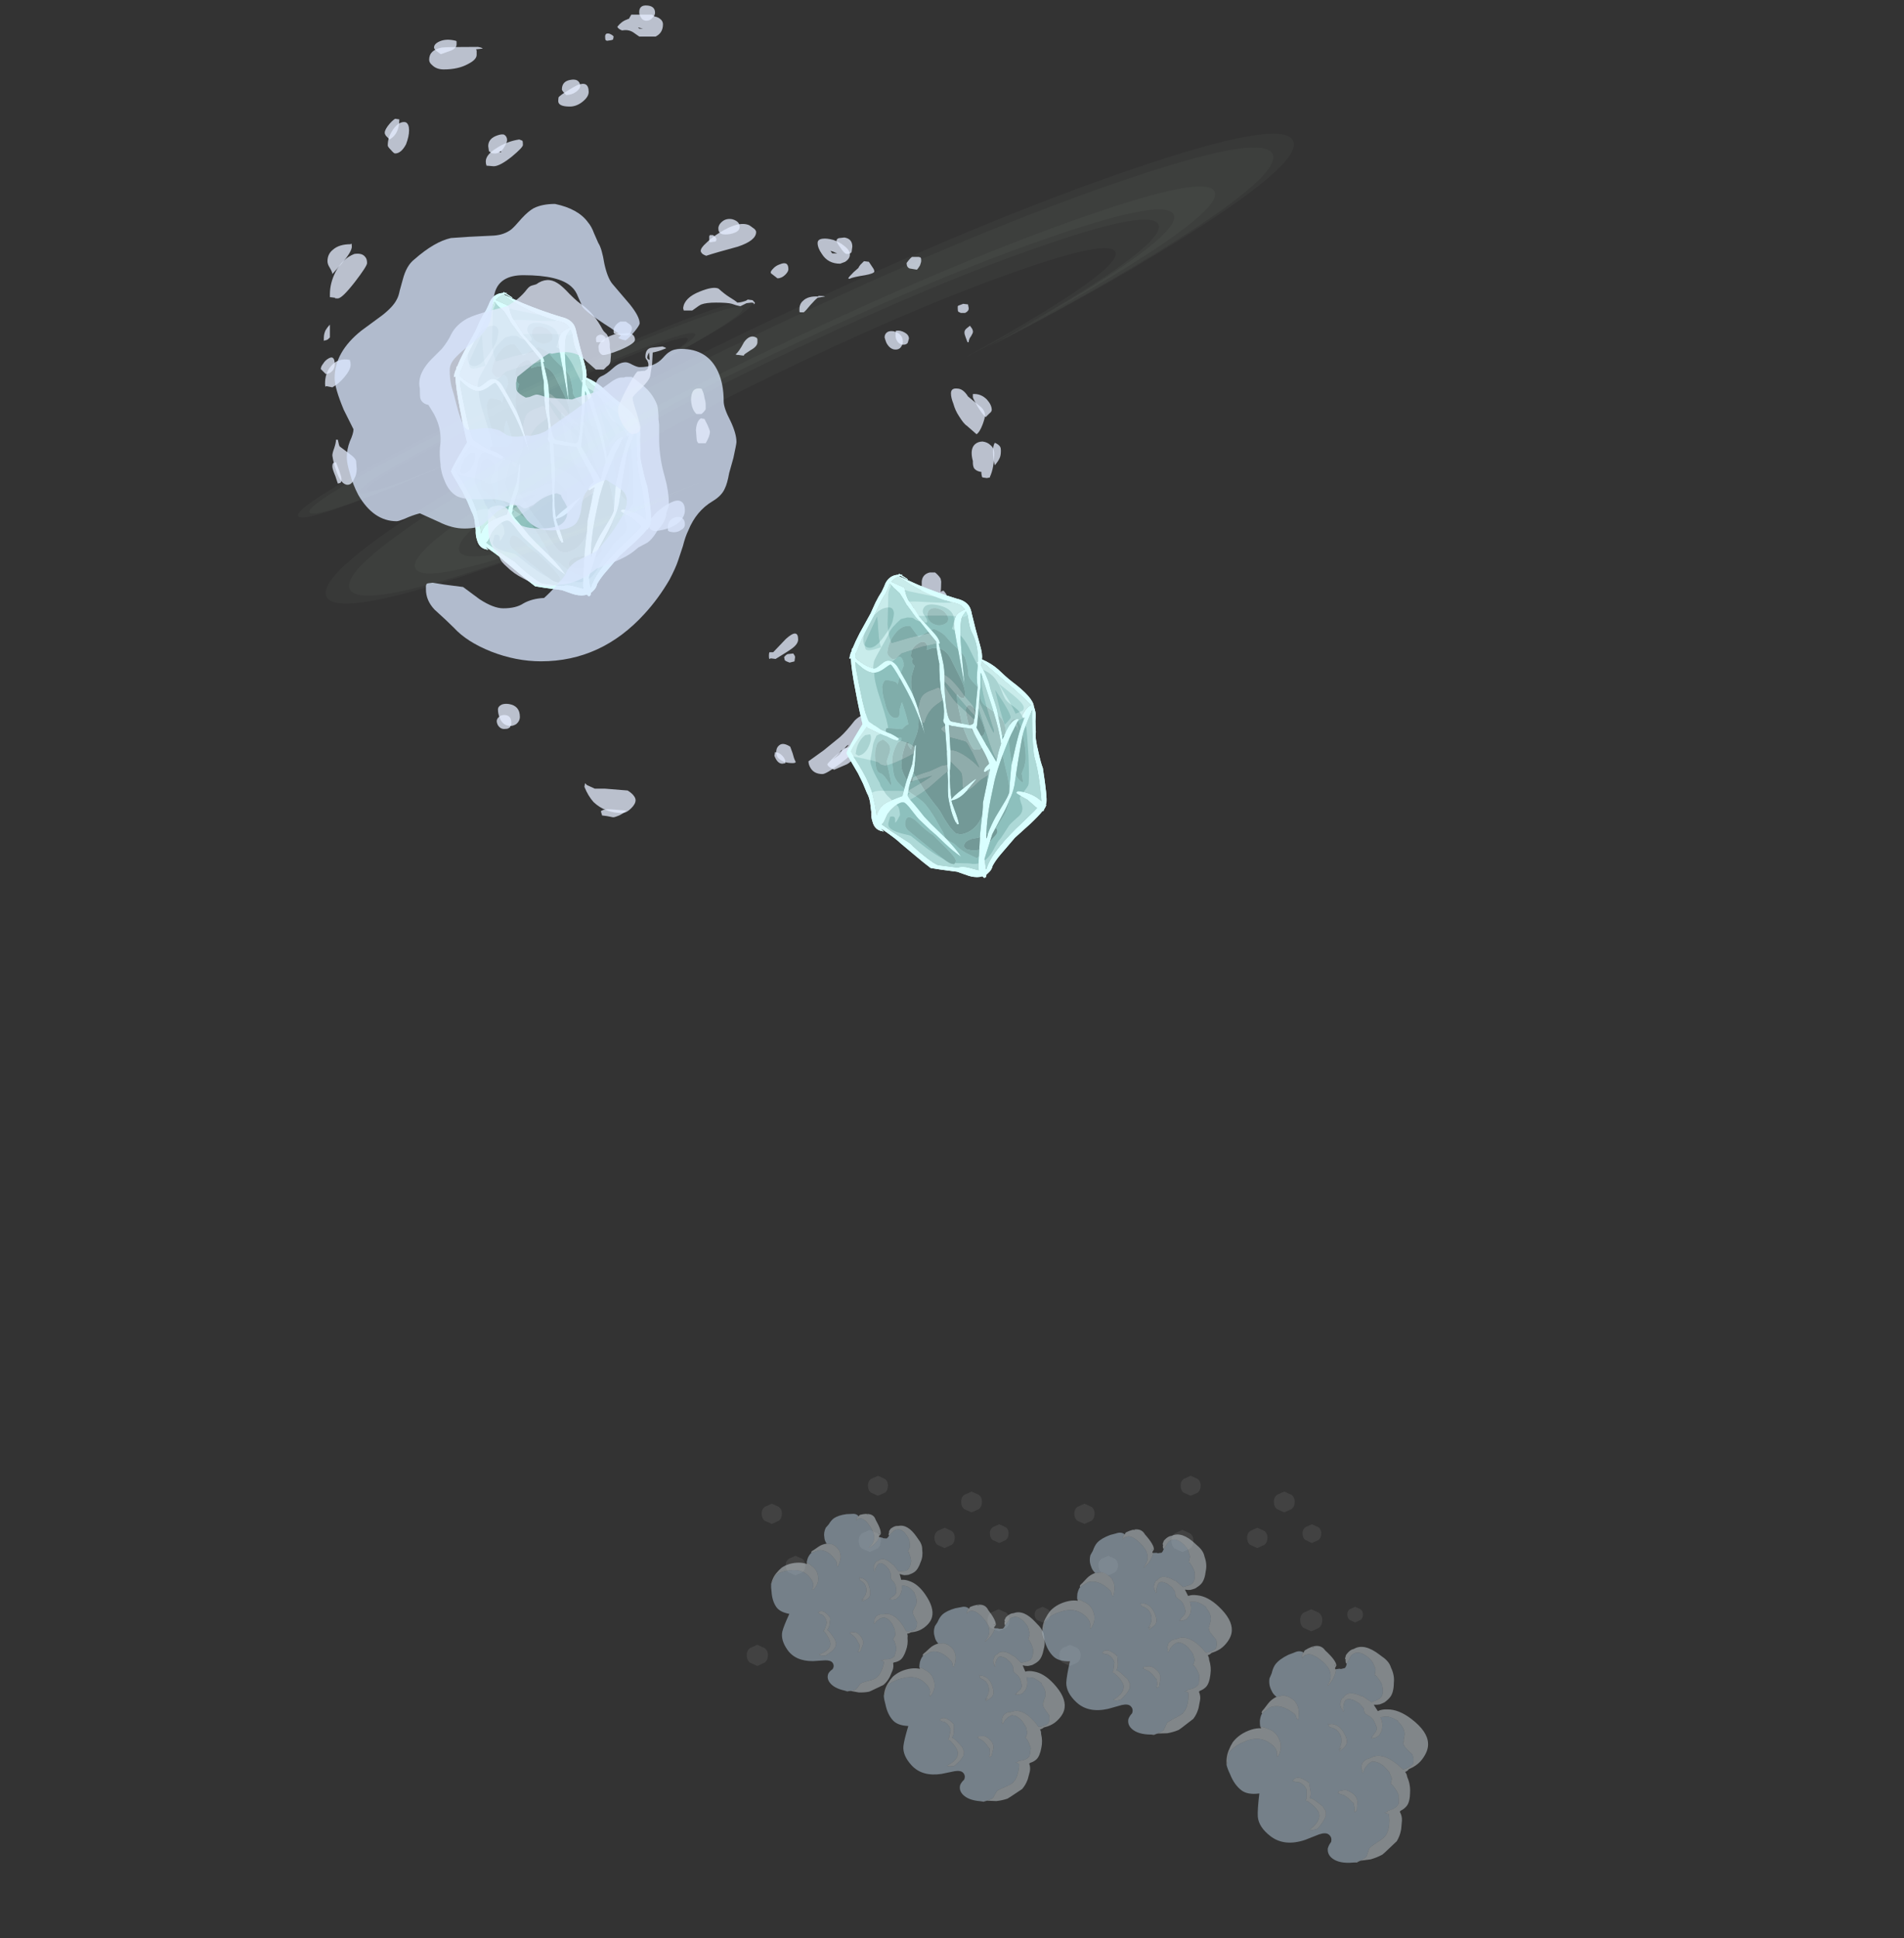 <?xml version="1.0" encoding="UTF-8" standalone="no"?>
<svg xmlns:ffdec="https://www.free-decompiler.com/flash" xmlns:xlink="http://www.w3.org/1999/xlink" ffdec:objectType="frame" height="1113.75px" width="1094.5px" xmlns="http://www.w3.org/2000/svg">
  <rect width="100%" height="100%" fill="#333333" stroke="none"/>
  <g transform="matrix(1.0, 0.0, 0.0, 1.0, 590.15, 1037.25)">
    <use ffdec:characterId="652" height="8.75" transform="matrix(1.231, 0.0, 0.0, 1.231, -21.168, -161.257)" width="8.8" xlink:href="#sprite0"/>
    <use ffdec:characterId="652" height="8.75" transform="matrix(1.391, 0.0, 0.0, 1.391, -160.921, -92.002)" width="8.8" xlink:href="#sprite0"/>
    <use ffdec:characterId="652" height="8.75" transform="matrix(1.331, 0.0, 0.0, 1.331, -152.355, -173.089)" width="8.8" xlink:href="#sprite0"/>
    <use ffdec:characterId="652" height="8.75" transform="matrix(1.287, 0.0, 0.0, 1.287, -138.514, -143.15)" width="8.8" xlink:href="#sprite0"/>
    <use ffdec:characterId="652" height="8.75" transform="matrix(1.316, 0.0, 0.0, 1.316, -91.242, -189.126)" width="8.8" xlink:href="#sprite0"/>
    <use ffdec:characterId="652" height="8.75" transform="matrix(1.334, 0.0, 0.0, 1.334, -53.021, -159.254)" width="8.8" xlink:href="#sprite0"/>
    <use ffdec:characterId="652" height="8.75" transform="matrix(1.369, 0.0, 0.0, 1.369, -37.673, -180.054)" width="8.8" xlink:href="#sprite0"/>
    <use ffdec:characterId="652" height="8.75" transform="matrix(1.453, 0.0, 0.0, 1.453, -96.592, -158.019)" width="8.8" xlink:href="#sprite0"/>
    <use ffdec:characterId="652" height="8.75" transform="matrix(1.452, 0.0, 0.0, 1.452, -22.54, -112.418)" width="8.8" xlink:href="#sprite0"/>
    <use ffdec:characterId="652" height="8.75" transform="matrix(1.025, 0.0, 0.0, 1.025, 4.588, -113.81)" width="8.8" xlink:href="#sprite0"/>
    <use ffdec:characterId="652" height="8.75" transform="matrix(1.231, 0.0, 0.0, 1.231, 158.582, -161.257)" width="8.8" xlink:href="#sprite0"/>
    <use ffdec:characterId="652" height="8.75" transform="matrix(1.391, 0.0, 0.0, 1.391, 18.829, -92.002)" width="8.8" xlink:href="#sprite0"/>
    <use ffdec:characterId="652" height="8.75" transform="matrix(1.331, 0.0, 0.0, 1.331, 27.395, -173.089)" width="8.8" xlink:href="#sprite0"/>
    <use ffdec:characterId="652" height="8.75" transform="matrix(1.287, 0.0, 0.0, 1.287, 41.236, -143.15)" width="8.8" xlink:href="#sprite0"/>
    <use ffdec:characterId="652" height="8.75" transform="matrix(1.316, 0.0, 0.0, 1.316, 88.508, -189.126)" width="8.8" xlink:href="#sprite0"/>
    <use ffdec:characterId="652" height="8.75" transform="matrix(1.334, 0.0, 0.0, 1.334, 126.729, -159.254)" width="8.8" xlink:href="#sprite0"/>
    <use ffdec:characterId="652" height="8.75" transform="matrix(1.369, 0.0, 0.0, 1.369, 142.077, -180.054)" width="8.8" xlink:href="#sprite0"/>
    <use ffdec:characterId="652" height="8.75" transform="matrix(1.453, 0.0, 0.0, 1.453, 83.158, -158.019)" width="8.8" xlink:href="#sprite0"/>
    <use ffdec:characterId="652" height="8.75" transform="matrix(1.452, 0.0, 0.0, 1.452, 157.21, -112.418)" width="8.8" xlink:href="#sprite0"/>
    <use ffdec:characterId="652" height="8.75" transform="matrix(1.025, 0.0, 0.0, 1.025, 184.338, -113.81)" width="8.8" xlink:href="#sprite0"/>
    <use ffdec:characterId="3132" height="114.1" transform="matrix(0.841, 0.645, -0.645, 0.841, 167.859, -113.166)" width="110.6" xlink:href="#sprite1"/>
    <use ffdec:characterId="3132" height="114.1" transform="matrix(0.721, 0.681, -0.681, 0.721, 66.849, -178.505)" width="110.6" xlink:href="#sprite1"/>
    <use ffdec:characterId="3132" height="114.1" transform="matrix(0.488, 0.707, -0.707, 0.488, -83.557, -183.495)" width="110.6" xlink:href="#sprite1"/>
    <use ffdec:characterId="3132" height="114.1" transform="matrix(0.642, 0.697, -0.697, 0.642, -21.653, -134.021)" width="110.6" xlink:href="#sprite1"/>
    <use ffdec:characterId="342" height="66.65" transform="matrix(7.0, 0.0, 0.0, 7.0, -405.75, -1034.1)" width="55.85" xlink:href="#shape2"/>
    <use ffdec:characterId="347" height="283.85" transform="matrix(0.62, -0.155, 0.155, 0.62, -353.33, -856.225)" width="173.95" xlink:href="#sprite2"/>
    <use ffdec:characterId="348" height="20.4" transform="matrix(1.949, -0.919, -0.427, -0.906, -414.509, -731.761)" width="134.0" xlink:href="#shape4"/>
    <use ffdec:characterId="348" height="20.4" transform="matrix(1.858, -0.876, -0.386, -0.82, -408.429, -734.705)" width="134.0" xlink:href="#shape4"/>
    <use ffdec:characterId="350" height="37.55" transform="matrix(7.0, 0.0, 0.0, 7.0, -397.8, -920.05)" width="33.0" xlink:href="#shape5"/>
    <use ffdec:characterId="347" height="283.85" transform="matrix(0.62, -0.155, 0.155, 0.62, -125.98, -694.325)" width="173.95" xlink:href="#sprite2"/>
    <use ffdec:characterId="356" height="15.3" transform="matrix(7.0, 0.0, 0.0, 7.0, -234.9, -889.6)" width="29.15" xlink:href="#shape6"/>
    <use ffdec:characterId="348" height="20.4" transform="matrix(4.147, -1.955, -1.407, -2.985, -388.631, -664.973)" width="134.0" xlink:href="#shape4"/>
    <use ffdec:characterId="348" height="20.4" transform="matrix(3.959, -1.866, -1.323, -2.807, -376.088, -670.994)" width="134.0" xlink:href="#shape4"/>
    <use ffdec:characterId="348" height="20.4" transform="matrix(3.428, -1.616, -1.087, -2.305, -340.629, -687.88)" width="134.0" xlink:href="#shape4"/>
  </g>
  <defs>
    <g id="sprite0" transform="matrix(1.0, 0.0, 0.0, 1.0, 4.4, 4.35)">
      <use ffdec:characterId="651" height="1.25" transform="matrix(0.444, 0.0, 0.0, 7.0, -4.378, -4.35)" width="19.7" xlink:href="#shape0"/>
    </g>
    <g id="shape0" transform="matrix(1.0, 0.0, 0.0, 1.0, 9.85, 1.25)">
      <path d="M6.95 -0.2 L0.0 0.0 -6.95 -0.2 Q-9.85 -0.35 -9.85 -0.65 -9.85 -0.9 -6.95 -1.05 L0.0 -1.25 6.95 -1.05 Q9.85 -0.9 9.85 -0.65 9.85 -0.35 6.95 -0.2" fill="#ffffff" fill-opacity="0.075" fill-rule="evenodd" stroke="none"/>
    </g>
    <g id="sprite1" transform="matrix(1.0, 0.0, 0.0, 1.0, 55.3, 57.05)">
      <use ffdec:characterId="3131" height="16.3" transform="matrix(7.0, 0.0, 0.0, 7.0, -55.3, -57.05)" width="15.8" xlink:href="#shape1"/>
    </g>
    <g id="shape1" transform="matrix(1.0, 0.0, 0.0, 1.0, 7.9, 8.15)">
      <path d="M-3.55 -6.05 L-3.55 -6.1 -3.6 -6.4 -3.65 -6.65 -3.65 -6.8 Q-3.6 -7.05 -3.45 -7.2 L-3.5 -7.15 Q-3.25 -7.45 -2.6 -7.45 -2.25 -7.45 -2.0 -7.35 L-1.55 -7.1 -1.5 -7.05 -1.3 -6.7 -1.25 -6.65 Q-1.2 -6.65 -1.2 -6.7 -0.7 -6.6 -0.35 -6.4 L-0.05 -6.1 0.1 -5.85 0.15 -5.65 Q0.15 -5.45 0.0 -5.2 L-0.2 -4.85 -1.0 -4.8 -1.1 -4.75 Q-2.25 -4.5 -2.15 -3.8 L-2.2 -3.7 Q-2.2 -3.55 -2.05 -3.3 L-2.05 -3.25 -1.85 -3.1 -1.8 -3.05 -1.7 -3.05 -1.55 -2.95 -1.5 -2.95 -1.5 -3.0 -1.7 -3.2 -1.85 -3.5 Q-1.9 -3.65 -1.9 -3.75 -1.85 -4.0 -1.35 -4.15 L-0.85 -4.2 -0.4 -4.1 -0.25 -3.95 -0.1 -3.9 -0.15 -3.85 0.0 -3.85 0.45 -3.9 0.75 -3.85 1.05 -3.7 1.3 -3.55 1.4 -3.4 Q1.45 -3.3 1.45 -3.1 L1.45 -2.75 1.5 -2.75 1.45 -2.6 1.5 -2.65 1.6 -2.7 1.6 -2.75 Q1.7 -2.8 1.75 -2.95 L1.8 -3.05 Q1.85 -3.2 1.8 -3.35 1.8 -3.6 1.65 -3.8 1.5 -4.1 1.05 -4.35 L1.25 -4.55 Q1.35 -4.65 1.5 -4.75 1.85 -4.9 2.3 -4.95 L2.4 -4.9 Q3.15 -4.8 3.4 -4.35 3.55 -4.0 3.65 -3.95 L3.6 -3.9 Q3.8 -3.7 4.05 -3.65 L4.8 -3.55 5.05 -3.35 Q5.25 -3.1 5.25 -3.0 5.25 -2.8 5.05 -2.4 L4.9 -2.2 4.35 -2.25 4.2 -2.25 Q2.7 -2.25 2.35 -1.35 L2.25 -1.2 Q2.1 -1.05 2.1 -0.7 L2.1 -0.65 2.25 -0.35 2.3 -0.3 Q2.35 -0.25 2.4 -0.25 L2.5 -0.1 2.6 -0.1 2.6 -0.15 2.5 -0.45 2.5 -0.85 Q2.55 -1.1 2.65 -1.3 L2.65 -1.2 Q2.85 -1.5 3.55 -1.5 L4.15 -1.4 4.25 -1.35 4.6 -1.15 4.65 -1.1 4.8 -0.8 4.75 -0.8 4.85 -0.75 4.85 -0.7 Q4.9 -0.75 4.95 -0.75 5.45 -0.65 5.8 -0.45 L6.05 -0.15 6.25 0.1 6.25 0.4 6.15 0.7 5.9 1.1 5.9 1.15 5.95 1.15 5.8 1.35 5.9 1.3 6.05 1.25 6.1 1.2 Q6.35 1.4 6.55 1.7 6.95 2.25 6.95 2.75 6.95 2.95 6.75 3.5 6.55 4.05 6.55 4.25 L6.75 4.85 Q6.75 5.15 6.4 5.7 L6.25 5.85 Q5.45 6.6 4.75 6.6 4.25 6.6 4.0 6.2 3.9 5.95 3.9 5.7 L3.9 5.65 Q3.75 5.3 3.4 5.3 3.1 5.3 2.8 5.75 L2.2 6.75 Q1.25 8.15 -0.1 8.15 -1.25 8.15 -1.8 7.55 -2.15 7.15 -2.8 6.05 -3.45 6.7 -4.05 6.7 -4.75 6.7 -5.5 6.25 -5.9 6.05 -6.15 5.85 -6.2 5.65 -6.4 5.35 -6.6 5.05 -6.6 4.9 -6.55 4.25 -6.2 3.65 -5.6 2.45 -4.4 2.45 -3.95 2.45 -3.7 2.65 L-3.45 2.95 -3.4 2.85 Q-3.55 2.05 -4.2 1.75 -4.75 1.45 -5.4 1.7 -5.65 1.75 -5.9 1.9 -6.05 1.75 -6.2 1.55 -6.4 1.2 -6.4 1.0 L-6.3 0.6 -6.2 0.25 Q-5.75 -0.5 -4.45 -0.5 -4.3 -0.5 -4.15 -0.4 -4.05 -0.3 -3.95 -0.3 L-3.85 -0.35 -3.9 -0.35 Q-4.35 -1.15 -4.85 -1.25 L-4.95 -1.3 Q-5.5 -1.35 -5.85 -1.15 -5.9 -1.15 -6.0 -1.05 L-6.25 -0.75 -6.3 -0.7 Q-6.65 -0.7 -6.9 -0.85 -7.35 -1.05 -7.6 -1.5 L-7.7 -1.9 Q-7.9 -2.35 -7.9 -2.65 -7.9 -3.15 -7.55 -3.85 L-7.3 -4.25 Q-7.1 -4.65 -6.75 -4.7 -6.7 -4.45 -6.6 -4.35 L-6.6 -4.3 -6.5 -4.3 -6.55 -4.35 -6.55 -4.45 -6.5 -4.65 -6.45 -4.7 Q-6.25 -5.05 -5.35 -5.05 -4.25 -5.05 -3.9 -4.45 -3.8 -4.3 -3.75 -4.05 L-3.7 -3.8 -3.65 -3.8 -3.65 -4.15 Q-3.65 -4.65 -3.9 -5.15 L-3.95 -5.2 -3.75 -5.4 -3.65 -5.45 -3.45 -5.7 Q-3.45 -5.85 -3.5 -5.95 L-3.55 -6.05 M0.1 -0.35 L0.15 -0.35 Q0.25 -0.65 0.25 -0.95 0.25 -1.4 -0.55 -1.7 -1.1 -1.9 -1.5 -1.7 -1.65 -1.65 -1.75 -1.5 L-1.9 -1.45 -1.8 -1.45 Q-1.75 -1.35 -1.6 -1.35 L-1.35 -1.45 -1.05 -1.5 Q-0.6 -1.45 -0.35 -1.2 L-0.15 -0.95 -0.1 -0.8 Q0.0 -0.65 0.0 -0.4 L0.05 -0.5 0.1 -0.65 0.1 -0.35 M3.9 2.35 L3.7 2.05 Q3.45 1.65 2.95 1.65 2.45 1.65 2.25 1.85 L1.95 2.2 2.05 2.3 1.95 2.35 2.4 2.2 Q2.5 2.15 2.7 2.15 L2.9 2.15 3.3 2.2 Q3.45 2.2 3.4 2.2 L3.45 2.2 3.5 2.25 3.75 2.45 3.9 2.7 3.95 2.7 4.0 2.5 3.9 2.35 M-0.25 3.05 Q-0.85 3.05 -1.15 3.25 -1.35 3.4 -1.35 3.6 L-1.35 3.65 -1.35 3.7 -1.25 3.7 -1.2 3.65 Q-1.1 3.65 -1.0 3.55 -0.9 3.45 -0.55 3.45 -0.3 3.45 -0.05 3.6 L0.05 3.75 0.1 3.8 0.35 4.15 Q0.35 4.2 0.35 4.25 L0.4 4.25 0.4 4.3 0.45 4.3 0.5 4.25 Q1.4 4.2 1.8 4.45 2.25 4.8 2.05 5.7 L2.0 5.9 Q2.2 5.85 2.35 5.6 2.45 5.5 2.45 5.35 L2.45 4.95 Q2.45 4.6 2.35 4.35 L2.35 4.3 2.15 4.05 2.1 4.0 1.7 3.85 1.1 3.85 Q0.7 3.85 0.5 3.95 0.5 3.75 0.25 3.5 L-0.25 3.05" fill="#d0eaff" fill-opacity="0.42" fill-rule="evenodd" stroke="none"/>
      <path d="M-3.55 -6.05 L-3.65 -6.05 Q-3.65 -6.1 -3.75 -6.15 L-3.8 -6.25 -3.85 -6.25 -3.9 -6.3 -4.0 -6.55 -4.0 -6.65 Q-4.0 -6.95 -3.9 -7.15 L-3.8 -7.3 Q-3.45 -8.15 -1.95 -8.15 L-1.75 -8.15 Q-1.05 -8.2 -0.65 -7.9 -0.05 -7.6 0.25 -7.1 0.7 -6.5 0.7 -6.05 0.7 -5.8 0.6 -5.45 0.5 -5.25 0.4 -5.1 L0.25 -4.95 0.05 -4.8 Q0.35 -4.7 0.6 -4.6 0.75 -4.9 1.1 -5.15 1.8 -5.7 3.05 -5.7 4.6 -5.7 5.2 -5.0 5.6 -4.55 5.6 -3.7 5.6 -3.25 5.4 -2.8 L5.25 -2.5 Q5.25 -2.3 5.15 -2.15 5.35 -2.1 5.5 -1.95 6.05 -1.65 6.4 -1.15 6.85 -0.55 6.85 -0.15 6.85 0.15 6.7 0.45 L6.7 0.55 Q7.05 0.7 7.25 1.0 7.4 1.25 7.6 1.55 L7.65 1.65 Q7.85 2.05 7.9 2.5 L7.7 3.75 7.65 4.0 Q7.45 4.45 7.15 4.85 L6.6 5.4 Q6.5 5.55 6.45 5.7 L6.25 5.85 6.4 5.7 Q6.75 5.15 6.75 4.85 L6.55 4.25 Q6.55 4.05 6.75 3.5 6.95 2.95 6.95 2.75 6.95 2.25 6.55 1.7 6.35 1.4 6.1 1.2 L6.05 1.25 5.9 1.3 5.8 1.35 5.95 1.15 5.9 1.15 5.9 1.1 6.15 0.7 6.25 0.4 6.25 0.1 6.05 -0.15 5.8 -0.45 Q5.45 -0.65 4.95 -0.75 4.9 -0.75 4.85 -0.7 L4.85 -0.75 4.75 -0.8 4.8 -0.8 4.65 -1.1 4.6 -1.15 4.25 -1.35 4.15 -1.4 3.55 -1.5 Q2.85 -1.5 2.65 -1.2 L2.65 -1.3 Q2.55 -1.1 2.5 -0.85 L2.5 -0.45 2.6 -0.15 2.6 -0.1 2.5 -0.1 2.4 -0.25 Q2.35 -0.25 2.3 -0.3 L2.25 -0.35 2.1 -0.65 2.1 -0.7 Q2.1 -1.05 2.25 -1.2 L2.35 -1.35 Q2.7 -2.25 4.2 -2.25 L4.35 -2.25 4.9 -2.2 5.05 -2.4 Q5.25 -2.8 5.25 -3.0 5.25 -3.1 5.05 -3.35 L4.8 -3.55 4.05 -3.65 Q3.8 -3.7 3.6 -3.9 L3.65 -3.95 Q3.55 -4.0 3.4 -4.35 3.15 -4.8 2.4 -4.9 L2.3 -4.95 Q1.85 -4.9 1.5 -4.75 1.35 -4.65 1.25 -4.55 L1.05 -4.35 Q1.5 -4.1 1.65 -3.8 1.8 -3.6 1.8 -3.35 1.85 -3.2 1.8 -3.05 L1.75 -2.95 Q1.7 -2.8 1.6 -2.75 L1.6 -2.7 1.5 -2.65 1.45 -2.6 1.5 -2.75 1.45 -2.75 1.45 -3.1 Q1.45 -3.3 1.4 -3.4 L1.3 -3.55 1.05 -3.7 0.75 -3.85 0.45 -3.9 0.0 -3.85 -0.15 -3.85 -0.1 -3.9 -0.25 -3.95 -0.4 -4.1 -0.85 -4.2 -1.35 -4.15 Q-1.85 -4.0 -1.9 -3.75 -1.9 -3.65 -1.85 -3.5 L-1.7 -3.2 -1.5 -3.0 -1.5 -2.95 -1.55 -2.95 -1.7 -3.05 -1.8 -3.05 -1.85 -3.1 -2.05 -3.25 -2.05 -3.3 Q-2.2 -3.55 -2.2 -3.7 L-2.15 -3.8 Q-2.25 -4.5 -1.1 -4.75 L-1.0 -4.8 -0.2 -4.85 0.0 -5.2 Q0.15 -5.45 0.15 -5.65 L0.1 -5.85 -0.05 -6.1 -0.35 -6.4 Q-0.7 -6.6 -1.2 -6.7 -1.2 -6.65 -1.25 -6.65 L-1.3 -6.7 -1.5 -7.05 -1.55 -7.1 -2.0 -7.35 Q-2.25 -7.45 -2.6 -7.45 -3.25 -7.45 -3.5 -7.15 L-3.45 -7.2 Q-3.6 -7.05 -3.65 -6.8 L-3.65 -6.65 -3.6 -6.4 -3.55 -6.1 -3.55 -6.05 M-6.15 5.85 L-6.35 5.6 Q-6.6 5.25 -6.7 4.9 L-6.8 4.5 -6.85 4.15 Q-6.85 3.3 -6.3 2.5 -6.05 2.15 -5.75 1.95 L-5.8 1.95 -5.85 1.9 -5.9 1.9 Q-5.65 1.75 -5.4 1.7 -4.75 1.45 -4.2 1.75 -3.55 2.05 -3.4 2.85 L-3.45 2.95 -3.7 2.65 Q-3.95 2.45 -4.4 2.45 -5.6 2.45 -6.2 3.65 -6.55 4.25 -6.6 4.9 -6.6 5.05 -6.4 5.35 -6.2 5.65 -6.15 5.85 M-6.4 1.0 Q-6.55 1.0 -6.5 0.65 L-6.5 0.1 Q-6.5 -0.3 -6.3 -0.7 L-6.25 -0.75 -6.0 -1.05 Q-5.9 -1.15 -5.85 -1.15 -5.5 -1.35 -4.95 -1.3 L-4.85 -1.25 Q-4.35 -1.15 -3.9 -0.35 L-3.85 -0.35 -3.95 -0.3 Q-4.05 -0.3 -4.15 -0.4 -4.3 -0.5 -4.45 -0.5 -5.75 -0.5 -6.2 0.25 L-6.3 0.6 -6.4 1.0 M-6.75 -4.7 L-6.7 -4.7 -6.75 -4.8 -6.75 -4.9 Q-6.3 -6.1 -5.5 -5.85 -4.35 -5.75 -4.1 -5.45 L-4.05 -5.2 -4.0 -5.2 -4.0 -5.15 -3.95 -5.2 -3.9 -5.15 Q-3.65 -4.65 -3.65 -4.15 L-3.65 -3.8 -3.7 -3.8 -3.75 -4.05 Q-3.8 -4.3 -3.9 -4.45 -4.25 -5.05 -5.35 -5.05 -6.25 -5.05 -6.45 -4.7 L-6.5 -4.65 -6.55 -4.45 -6.55 -4.35 -6.5 -4.3 -6.6 -4.3 -6.6 -4.35 Q-6.7 -4.45 -6.75 -4.7 M0.1 -0.35 L0.1 -0.65 0.05 -0.5 0.0 -0.4 Q0.0 -0.65 -0.1 -0.8 L-0.15 -0.95 -0.35 -1.2 Q-0.6 -1.45 -1.05 -1.5 L-1.35 -1.45 -1.6 -1.35 Q-1.75 -1.35 -1.8 -1.45 L-1.9 -1.45 -1.75 -1.5 Q-1.65 -1.65 -1.5 -1.7 -1.1 -1.9 -0.55 -1.7 0.25 -1.4 0.25 -0.95 0.25 -0.65 0.15 -0.35 L0.1 -0.35 M-6.4 -5.5 L-6.2 -5.6 Q-6.35 -5.55 -6.45 -5.4 L-6.4 -5.5 M-4.25 -5.4 L-4.2 -5.35 -4.2 -5.4 -4.25 -5.4 M-0.25 3.05 L0.25 3.5 Q0.5 3.75 0.5 3.95 0.7 3.85 1.1 3.85 L1.7 3.85 2.1 4.0 2.15 4.05 2.35 4.3 2.35 4.35 Q2.45 4.6 2.45 4.95 L2.45 5.35 Q2.45 5.5 2.35 5.6 2.2 5.85 2.0 5.9 L2.05 5.7 Q2.25 4.8 1.8 4.45 1.4 4.2 0.5 4.25 L0.45 4.3 0.4 4.3 0.4 4.25 0.35 4.25 Q0.35 4.2 0.35 4.15 L0.1 3.8 0.05 3.75 -0.05 3.6 Q-0.3 3.45 -0.55 3.45 -0.9 3.45 -1.0 3.55 -1.1 3.65 -1.2 3.65 L-1.25 3.7 -1.35 3.7 -1.35 3.65 -1.35 3.6 Q-1.35 3.4 -1.15 3.25 -0.85 3.05 -0.25 3.05 M3.9 2.35 L4.0 2.5 3.95 2.7 3.9 2.7 3.75 2.45 3.5 2.25 3.45 2.2 3.4 2.2 Q3.45 2.2 3.3 2.2 L2.9 2.15 2.7 2.15 Q2.5 2.15 2.4 2.2 L1.95 2.35 2.05 2.3 1.95 2.2 2.25 1.85 Q2.45 1.65 2.95 1.65 3.45 1.65 3.7 2.05 L3.9 2.35" fill="#ecf7ff" fill-opacity="0.42" fill-rule="evenodd" stroke="none"/>
    </g>
    <g id="shape2" transform="matrix(1.0, 0.0, 0.0, 1.0, 27.05, 58.0)">
      <path d="M0.35 -57.1 Q0.6 -57.05 0.75 -56.95 1.05 -56.75 1.05 -56.45 1.05 -56.1 0.9 -55.85 0.75 -55.6 0.45 -55.45 L-0.9 -55.45 Q-1.05 -55.55 -1.4 -55.8 -1.8 -56.05 -2.3 -55.95 -2.6 -56.05 -2.7 -56.25 -2.35 -56.7 -1.9 -56.85 L-1.8 -56.9 -1.75 -56.9 -1.55 -57.25 0.15 -57.25 0.35 -57.1 M8.5 -39.7 Q8.7 -39.55 8.7 -39.4 8.7 -38.7 7.2 -38.2 5.35 -37.7 4.6 -37.45 4.45 -37.5 4.3 -37.6 4.15 -37.75 4.15 -37.85 4.15 -38.1 4.6 -38.5 5.05 -38.95 5.7 -39.35 7.3 -40.35 8.15 -39.95 L8.5 -39.7 M11.35 -36.35 Q11.35 -36.15 11.1 -35.9 10.8 -35.6 10.45 -35.6 L10.0 -35.95 Q9.9 -36.0 9.9 -36.1 9.9 -36.2 10.15 -36.45 10.35 -36.65 10.65 -36.75 11.35 -37.05 11.35 -36.35 M14.15 -38.85 Q14.5 -38.9 15.05 -38.75 15.6 -38.55 15.95 -38.25 16.4 -37.9 16.4 -37.55 16.4 -37.2 16.0 -36.95 L15.6 -36.8 Q14.6 -36.8 14.1 -37.6 13.75 -38.1 13.75 -38.5 13.75 -38.8 14.15 -38.85 M14.95 -37.65 L15.35 -37.65 15.0 -37.8 14.8 -37.85 14.95 -37.65 M20.65 -30.05 Q20.5 -29.75 20.15 -29.75 19.7 -29.75 19.4 -30.3 19.3 -30.55 19.25 -30.75 19.25 -31.05 19.5 -31.2 19.7 -31.3 20.0 -31.25 20.75 -31.05 20.75 -30.4 20.75 -30.2 20.65 -30.05 M2.4 -15.6 Q1.75 -15.0 0.45 -14.85 0.1 -14.85 -0.05 -15.1 -0.15 -15.2 -0.15 -15.45 -0.15 -15.65 0.3 -16.15 0.75 -16.65 1.35 -17.0 2.0 -17.4 2.35 -17.35 2.85 -17.25 2.85 -16.55 2.85 -16.05 2.4 -15.6 M9.9 -4.4 L9.8 -4.35 Q9.75 -4.35 9.75 -4.6 9.75 -4.85 9.8 -4.9 L10.1 -4.9 11.15 -6.0 Q12.15 -6.9 12.15 -5.95 12.15 -5.6 11.7 -5.25 11.45 -5.05 10.3 -4.35 L9.9 -4.4 M22.95 -11.45 L23.4 -11.45 Q23.7 -11.2 23.85 -10.95 L23.9 -10.7 Q23.9 -9.55 23.65 -9.0 23.25 -8.25 21.85 -7.3 L21.4 -7.4 21.35 -7.45 Q21.35 -7.55 21.35 -7.8 21.35 -7.85 21.8 -8.8 L21.8 -8.95 Q21.8 -9.15 22.05 -9.45 L22.25 -9.75 Q22.3 -9.9 22.3 -10.15 L22.3 -10.7 Q22.35 -11.3 22.95 -11.45 M22.0 -6.4 L21.75 -6.3 21.45 -6.25 21.35 -6.4 Q21.4 -6.9 22.1 -6.75 22.05 -6.6 22.0 -6.4 M27.2 -25.0 Q27.5 -24.7 27.5 -24.35 27.5 -24.15 27.3 -23.6 27.05 -22.95 26.8 -22.8 L26.0 -23.5 Q25.75 -23.65 25.35 -24.3 25.05 -24.75 24.9 -25.3 24.7 -25.8 24.7 -26.15 24.7 -26.6 25.2 -26.55 25.7 -26.55 26.1 -25.9 L27.2 -25.0 M27.3 -22.2 Q27.7 -22.15 27.95 -21.9 28.25 -21.65 28.25 -21.25 28.25 -20.05 27.9 -19.3 L27.9 -19.25 27.65 -19.2 27.3 -19.25 27.25 -19.3 27.2 -19.55 27.2 -19.7 Q26.8 -19.75 26.6 -20.0 26.5 -20.2 26.5 -20.45 L26.5 -20.6 Q26.4 -20.95 26.4 -21.25 26.4 -21.75 26.7 -22.0 26.95 -22.2 27.3 -22.2 M18.4 0.55 Q18.45 0.9 18.05 1.25 L17.4 1.8 Q17.3 1.95 17.15 2.35 L16.85 3.1 Q16.7 3.4 15.6 4.25 14.45 5.1 14.15 5.1 13.5 5.1 13.2 4.65 13.0 4.35 13.0 4.05 L14.25 3.15 15.6 2.05 Q16.1 1.6 16.8 0.7 17.45 0.05 18.35 0.1 L18.4 0.55 M15.95 3.0 L16.15 2.9 16.3 2.7 Q16.2 2.7 15.95 3.0 M15.4 3.5 L15.0 3.9 15.5 3.55 Q15.75 3.3 15.75 3.1 L15.4 3.5 M11.95 4.1 Q11.95 4.2 11.7 4.2 11.0 4.2 10.65 3.9 10.35 3.7 10.35 3.3 10.35 2.9 10.65 2.7 10.95 2.5 11.5 2.85 L11.7 3.4 Q11.8 3.8 11.9 4.0 L11.95 4.1 M-1.0 -56.2 L-0.9 -56.1 -0.6 -56.1 -1.0 -56.2 M-3.0 -55.45 L-3.05 -55.2 -3.2 -55.15 -3.55 -55.1 -3.65 -55.15 Q-3.7 -55.2 -3.7 -55.45 -3.7 -55.65 -3.55 -55.7 L-3.4 -55.7 Q-3.1 -55.6 -3.0 -55.45 M-5.55 -50.1 Q-6.05 -49.7 -6.6 -49.7 -7.55 -49.7 -7.55 -50.15 -7.55 -50.4 -7.5 -50.5 L-7.25 -50.7 Q-6.5 -51.2 -6.0 -51.45 -5.05 -51.85 -5.05 -50.9 -5.05 -50.5 -5.55 -50.1 M-10.5 -46.9 Q-10.45 -46.85 -10.45 -46.55 -10.45 -46.35 -11.35 -45.6 -12.35 -44.8 -12.85 -44.8 L-13.45 -44.85 -13.45 -44.9 Q-13.5 -45.0 -13.5 -45.2 -13.5 -45.75 -12.6 -46.3 -11.75 -46.85 -10.75 -47.0 L-10.5 -46.9 M-13.75 -54.45 L-13.85 -54.45 -14.3 -54.4 -14.25 -54.3 Q-14.25 -54.2 -14.25 -53.95 -14.25 -53.55 -14.95 -53.2 -15.75 -52.75 -16.95 -52.75 -17.55 -52.75 -17.9 -53.1 -18.15 -53.3 -18.15 -53.55 -18.15 -54.35 -17.1 -54.55 -16.6 -54.6 -14.15 -54.6 -13.8 -54.55 -13.75 -54.45 M-20.05 -46.6 Q-20.45 -45.85 -20.95 -45.85 -21.05 -45.85 -21.3 -46.15 -21.55 -46.4 -21.55 -46.5 -21.55 -47.1 -21.25 -47.6 -21.0 -48.05 -20.65 -48.3 -20.3 -48.5 -20.05 -48.4 -19.8 -48.25 -19.8 -47.75 -19.8 -47.25 -20.05 -46.6 M-12.25 -45.95 Q-12.2 -46.05 -12.3 -46.05 L-12.45 -45.95 -12.25 -45.95 M-2.4 -29.75 Q-3.5 -29.3 -3.85 -29.3 -4.05 -29.3 -4.2 -29.6 L-4.25 -29.95 Q-4.25 -30.25 -3.8 -30.6 -3.35 -30.9 -2.75 -31.05 L-1.75 -31.1 Q-1.25 -31.0 -1.25 -30.55 -1.25 -30.25 -2.4 -29.75 M-23.4 -37.35 Q-23.25 -37.2 -23.25 -36.85 -23.25 -36.6 -24.25 -35.3 -25.3 -33.95 -25.65 -33.95 -26.0 -33.95 -25.85 -34.0 L-26.25 -34.05 -26.3 -34.05 -26.3 -34.3 Q-26.3 -35.2 -25.85 -36.1 -25.3 -37.2 -24.3 -37.6 -23.65 -37.7 -23.4 -37.35 M-26.3 -31.25 L-26.3 -30.75 -26.45 -30.6 Q-26.6 -30.5 -26.75 -30.5 L-26.8 -30.45 Q-26.8 -30.5 -26.8 -30.7 -26.8 -31.05 -26.65 -31.35 -26.5 -31.6 -26.3 -31.8 L-26.3 -31.25 M-24.65 -28.8 Q-24.6 -28.75 -24.6 -28.5 -24.6 -28.1 -25.1 -27.5 -25.55 -26.95 -26.1 -26.65 L-26.6 -26.75 -26.65 -26.7 Q-26.7 -26.7 -26.7 -26.95 -26.7 -27.8 -26.25 -28.35 -25.65 -29.1 -24.65 -28.9 L-24.65 -28.8 M-25.5 -21.8 L-24.7 -21.2 Q-24.2 -20.85 -24.15 -20.6 L-24.1 -19.95 Q-24.1 -19.5 -24.3 -19.15 -24.5 -18.65 -24.85 -18.65 -25.4 -18.65 -25.8 -19.85 -26.0 -20.4 -26.1 -21.05 -26.1 -21.25 -25.95 -21.65 -25.8 -22.1 -25.8 -22.35 L-25.65 -22.35 Q-25.55 -21.85 -25.5 -21.8 M-12.2 -0.6 Q-11.95 -0.7 -11.6 -0.65 -10.7 -0.5 -10.7 0.4 -10.7 0.75 -11.0 1.0 -11.25 1.15 -11.45 1.15 -12.1 1.15 -12.35 0.5 -12.5 0.15 -12.5 -0.2 -12.5 -0.45 -12.2 -0.6 M-1.3 6.95 Q-1.2 7.1 -1.2 7.25 -1.2 7.55 -1.55 7.9 -1.95 8.3 -2.3 8.3 -3.7 8.3 -4.65 7.4 -5.1 6.9 -5.4 6.15 L-5.35 5.85 -5.2 6.0 -4.55 6.3 -3.7 6.3 -1.85 6.45 Q-1.45 6.7 -1.3 6.95" fill="#e5eeff" fill-opacity="0.753" fill-rule="evenodd" stroke="none"/>
      <path d="M0.2 -57.0 Q0.0 -56.75 -0.3 -56.75 -0.65 -56.75 -0.8 -57.1 -0.9 -57.25 -0.9 -57.45 -0.9 -58.05 -0.25 -58.0 0.4 -57.95 0.4 -57.4 0.4 -57.2 0.2 -57.0 M7.25 -40.15 Q7.35 -40.0 7.35 -39.85 7.35 -39.5 6.95 -39.35 6.6 -39.2 6.15 -39.2 5.75 -39.2 5.65 -39.45 5.6 -39.5 5.6 -39.7 5.6 -40.0 5.9 -40.25 6.25 -40.55 6.75 -40.45 7.1 -40.35 7.25 -40.15 M5.15 -39.15 Q5.4 -39.0 5.45 -38.8 L5.4 -38.65 Q5.35 -38.6 5.2 -38.6 L4.9 -38.55 Q4.85 -38.6 4.85 -38.85 L4.85 -39.05 4.9 -39.15 5.15 -39.15 M15.95 -38.95 Q16.6 -38.85 16.6 -38.2 L16.55 -37.85 16.55 -37.8 16.5 -37.7 Q16.4 -37.6 16.15 -37.6 15.95 -37.6 15.6 -38.15 15.4 -38.4 15.3 -38.65 15.3 -38.85 15.5 -38.9 L15.95 -38.95 M21.15 -30.3 L21.1 -30.25 Q21.0 -30.15 20.8 -30.15 20.45 -30.15 20.25 -30.5 20.15 -30.7 20.15 -30.9 20.15 -31.3 20.2 -31.3 20.55 -31.35 20.9 -31.15 21.25 -30.95 21.25 -30.65 L21.15 -30.3 M2.55 -14.95 Q2.3 -14.75 1.9 -14.75 L1.6 -14.8 1.5 -14.85 Q1.45 -14.85 1.45 -15.1 1.45 -15.85 2.15 -16.0 2.45 -16.05 2.65 -15.9 2.85 -15.75 2.85 -15.4 2.85 -15.1 2.55 -14.95 M11.05 -4.25 L11.0 -4.5 Q11.15 -4.7 11.3 -4.75 L11.75 -4.8 Q11.9 -4.6 11.9 -4.5 L11.85 -4.15 11.45 -4.05 Q11.15 -4.15 11.05 -4.25 M26.5 -26.1 Q27.15 -26.15 27.65 -25.65 28.05 -25.2 28.05 -24.8 28.05 -24.65 27.85 -24.5 L27.55 -24.2 Q27.35 -24.35 26.9 -25.05 26.5 -25.75 26.5 -25.85 26.5 -26.25 26.5 -26.1 M28.3 -22.1 Q28.65 -21.95 28.75 -21.75 28.8 -21.65 28.8 -21.45 28.8 -21.05 28.7 -20.85 28.6 -20.6 28.3 -20.25 28.15 -20.8 28.15 -21.4 28.15 -21.85 28.3 -22.1 M24.3 -9.7 Q24.35 -9.6 24.35 -9.35 24.35 -9.15 24.0 -8.75 23.7 -8.45 23.45 -8.25 L23.45 -8.6 Q23.45 -8.9 23.6 -9.4 23.8 -9.95 24.1 -9.95 L24.3 -9.7 M-6.9 -50.65 Q-7.25 -51.0 -7.25 -51.1 -7.25 -51.8 -6.5 -51.9 -6.2 -51.95 -6.0 -51.85 -5.75 -51.7 -5.75 -51.4 -5.75 -51.15 -6.1 -50.9 -6.45 -50.65 -6.9 -50.65 M-15.9 -55.05 Q-15.9 -55.0 -15.9 -54.8 -15.9 -54.5 -16.35 -54.3 -16.65 -54.2 -17.2 -54.0 L-17.6 -54.3 Q-17.75 -54.45 -17.75 -54.55 -17.75 -54.85 -17.3 -55.05 -16.75 -55.3 -15.95 -55.1 L-15.9 -55.05 M-20.6 -48.65 Q-20.6 -47.45 -21.4 -47.0 L-21.7 -47.3 Q-21.8 -47.45 -21.8 -47.55 -21.8 -47.75 -21.55 -48.1 -21.25 -48.5 -20.95 -48.7 L-20.6 -48.65 M-12.0 -46.35 Q-12.3 -45.85 -12.75 -45.85 -13.0 -45.85 -13.05 -45.9 L-13.25 -46.05 -13.25 -46.1 -13.3 -46.45 Q-13.3 -47.1 -12.5 -47.35 -12.2 -47.45 -12.0 -47.4 -11.75 -47.25 -11.75 -46.95 -11.75 -46.75 -12.0 -46.35 M-2.0 -32.05 L-1.65 -31.8 Q-1.5 -31.65 -1.5 -31.5 -1.5 -31.25 -1.65 -31.05 -1.8 -30.9 -2.0 -30.9 L-2.5 -30.95 -2.95 -31.05 -3.0 -31.15 Q-3.0 -31.2 -3.0 -31.4 -3.0 -31.5 -2.9 -31.65 -2.75 -31.9 -2.45 -32.05 L-2.0 -32.05 M-3.8 -30.4 L-3.95 -30.35 -4.4 -30.35 Q-4.45 -30.4 -4.45 -30.65 -4.45 -30.85 -4.2 -30.95 -3.95 -31.05 -3.65 -30.75 L-3.8 -30.4 M-24.55 -38.45 Q-24.5 -38.45 -24.5 -38.2 -24.5 -37.8 -25.3 -36.85 L-26.1 -35.95 Q-26.1 -36.1 -26.3 -36.45 -26.5 -36.75 -26.5 -37.0 -26.5 -37.6 -26.05 -37.95 -25.55 -38.4 -24.6 -38.4 L-24.55 -38.45 M-26.45 -29.0 Q-25.9 -29.35 -25.9 -28.5 -25.9 -28.3 -26.05 -28.05 -26.3 -27.75 -26.65 -27.75 L-27.05 -28.15 Q-27.05 -28.35 -26.85 -28.6 -26.7 -28.85 -26.45 -29.0 M-25.45 -18.8 L-25.65 -18.75 -25.85 -19.35 Q-26.1 -19.95 -26.1 -20.15 -26.1 -20.4 -26.0 -20.45 L-25.8 -20.5 -25.55 -19.85 Q-25.35 -19.3 -25.35 -19.15 -25.35 -18.9 -25.4 -18.85 L-25.45 -18.8 M-11.45 1.15 Q-11.5 1.15 -11.5 1.25 L-11.65 1.35 Q-11.75 1.4 -12.0 1.4 -12.3 1.4 -12.5 1.1 -12.6 0.9 -12.6 0.75 -12.6 0.55 -12.4 0.4 -12.25 0.25 -12.0 0.25 -11.4 0.25 -11.4 0.9 -11.4 1.1 -11.45 1.15 M-2.55 8.5 Q-2.9 8.65 -3.05 8.65 L-3.55 8.55 -3.95 8.5 -4.05 8.15 Q-3.8 7.95 -3.2 8.0 L-1.95 8.1 Q-2.15 8.3 -2.55 8.5 M19.05 1.05 Q18.95 1.25 18.8 1.4 18.35 1.35 18.25 1.25 18.9 0.65 19.15 0.65 19.15 0.8 19.05 1.05 M16.15 4.3 L15.1 4.75 14.75 4.55 Q14.55 4.4 14.55 4.3 14.55 4.25 14.9 3.9 15.3 3.5 15.65 3.25 16.7 2.45 16.7 3.5 16.7 4.0 16.15 4.3 M11.1 4.2 L11.15 4.2 10.85 4.25 Q10.45 4.25 10.2 3.6 L10.25 3.3 Q10.5 3.3 10.75 3.5 11.05 3.75 11.1 4.05 L11.1 4.2" fill="#e5eeff" fill-opacity="0.753" fill-rule="evenodd" stroke="none"/>
    </g>
    <g id="sprite2" transform="matrix(1.0, 0.0, 0.0, 1.0, 89.95, 283.15)">
      <use ffdec:characterId="346" height="40.55" transform="matrix(7.0, 0.0, 0.0, 7.0, -89.95, -283.15)" width="24.85" xlink:href="#shape3"/>
    </g>
    <g id="shape3" transform="matrix(1.0, 0.0, 0.0, 1.0, 12.85, 40.45)">
      <path d="M11.45 -19.1 L11.5 -19.2 11.65 -19.35 Q11.5 -18.85 11.0 -16.7 10.45 -14.1 10.45 -13.4 10.5 -11.8 10.3 -10.1 10.15 -8.8 9.95 -7.65 L9.7 -8.0 Q9.05 -8.85 7.85 -9.45 L7.35 -9.65 Q7.2 -9.65 7.05 -9.5 7.1 -9.4 7.6 -8.9 L8.25 -8.3 9.05 -7.15 9.2 -6.95 8.65 -6.6 Q6.9 -5.6 5.85 -5.0 2.0 -2.7 1.0 -0.95 L0.9 -0.9 0.95 -1.4 1.05 -2.25 1.5 -3.0 2.8 -5.1 4.45 -6.95 Q5.6 -8.2 6.0 -8.85 6.55 -9.45 7.05 -10.45 L8.2 -13.2 Q9.4 -16.0 9.75 -16.65 9.95 -17.1 11.45 -19.1 M6.35 -25.5 L6.4 -25.55 Q6.65 -22.25 6.75 -20.45 6.9 -17.95 6.7 -16.1 6.15 -15.25 5.75 -14.4 L5.55 -14.0 Q4.6 -17.1 4.15 -18.85 4.35 -19.25 5.2 -21.8 L5.75 -23.45 5.9 -23.75 6.35 -25.5 M6.85 -25.6 L6.65 -26.45 6.85 -27.0 Q7.6 -25.95 9.45 -23.35 10.8 -21.45 11.65 -19.95 11.25 -19.9 10.75 -19.5 10.3 -19.1 10.15 -18.85 10.05 -18.65 10.05 -18.6 10.2 -18.55 10.5 -18.65 9.95 -18.0 9.25 -16.8 8.5 -15.5 7.35 -13.15 7.15 -12.65 6.6 -11.0 L6.2 -9.75 Q5.9 -9.3 5.5 -8.9 L3.75 -7.15 Q3.0 -6.35 2.25 -5.3 L1.95 -4.8 1.95 -4.9 3.9 -9.4 Q4.2 -10.05 5.05 -11.3 5.4 -11.9 5.55 -12.5 L5.9 -12.95 Q6.2 -13.4 6.45 -14.0 L7.05 -15.0 Q7.55 -15.85 7.9 -16.35 8.05 -16.65 8.85 -17.45 9.55 -18.2 9.75 -18.6 8.85 -19.05 7.4 -17.1 L7.0 -16.6 7.1 -17.3 Q7.15 -17.9 7.25 -20.5 7.25 -20.95 7.15 -22.2 7.05 -23.35 7.1 -23.85 7.05 -24.65 6.85 -25.6 M0.05 -34.5 L0.45 -33.75 Q1.1 -32.15 1.8 -30.85 1.7 -30.45 1.6 -29.5 1.5 -28.6 1.5 -28.0 L1.45 -27.8 Q1.35 -27.5 1.05 -25.9 0.8 -24.3 0.8 -23.7 0.8 -22.75 0.6 -21.9 L0.35 -21.05 0.35 -21.0 0.3 -21.0 0.3 -20.95 0.25 -20.9 Q0.15 -20.75 0.25 -20.4 L0.3 -20.35 -0.2 -17.4 Q-0.55 -15.4 -0.85 -14.25 L-1.1 -13.0 -1.2 -12.65 Q-1.45 -11.75 -1.55 -11.05 -1.6 -10.55 -1.6 -9.9 -1.65 -8.65 -1.4 -7.65 L-1.35 -7.7 -1.3 -7.4 -1.05 -7.4 Q-1.0 -8.0 -1.15 -9.25 L-1.25 -10.2 -1.25 -10.5 -1.2 -10.55 Q-0.2 -10.5 0.9 -11.25 L2.5 -12.5 Q2.1 -12.4 0.6 -11.7 -1.1 -10.95 -1.2 -10.7 L-1.15 -11.25 Q-1.05 -12.05 -0.8 -13.2 -0.65 -13.65 -0.6 -14.0 L-0.5 -14.4 -0.45 -14.45 Q-0.05 -15.6 0.3 -17.45 L0.8 -20.05 Q1.0 -19.9 1.1 -19.85 L1.6 -19.65 1.9 -19.5 Q3.0 -19.1 3.55 -18.85 3.65 -18.1 4.2 -16.05 4.55 -14.75 4.6 -14.0 L4.45 -13.9 Q3.85 -13.6 3.75 -13.3 3.65 -13.15 3.7 -13.15 L3.8 -13.05 4.55 -13.3 2.6 -9.3 Q2.4 -8.45 1.8 -6.95 1.2 -5.35 1.05 -4.75 0.5 -2.95 0.35 -2.5 0.1 -1.7 0.0 -1.3 L0.0 -1.0 -0.3 -1.15 -1.1 -1.6 Q-1.9 -2.05 -2.6 -2.0 L-2.85 -2.1 -4.9 -2.9 Q-5.35 -3.15 -6.3 -4.4 -7.2 -5.55 -7.7 -6.45 L-9.85 -8.75 -10.0 -8.95 -10.7 -9.75 Q-10.4 -9.9 -10.15 -10.25 -9.7 -10.85 -9.5 -11.0 -9.05 -11.35 -8.45 -11.65 -7.65 -12.0 -7.25 -11.8 -7.0 -11.7 -6.55 -10.65 -6.0 -9.4 -5.9 -9.25 L-5.45 -8.55 Q-4.85 -7.55 -4.25 -6.75 L-3.4 -5.4 Q-2.6 -4.15 -1.8 -3.25 -2.1 -4.2 -3.05 -5.9 L-4.5 -8.25 -5.15 -9.4 -5.7 -10.6 Q-5.9 -11.05 -6.35 -11.9 -6.55 -12.3 -6.55 -12.6 L-6.45 -12.8 Q-6.3 -13.1 -6.05 -13.7 L-5.45 -14.65 -5.0 -15.4 Q-4.95 -15.55 -4.7 -16.2 L-4.7 -16.25 -4.55 -16.6 -3.95 -18.55 -4.05 -18.6 -4.2 -18.3 -4.7 -17.1 -5.0 -16.35 -6.0 -14.8 Q-6.7 -13.7 -7.2 -12.65 -9.1 -12.45 -9.6 -12.25 -10.55 -11.9 -11.05 -11.0 L-10.95 -12.25 Q-10.9 -13.7 -10.95 -14.55 -11.05 -15.8 -11.7 -17.9 L-12.3 -19.8 Q-12.15 -20.15 -10.75 -21.35 L-9.5 -22.45 Q-9.4 -22.15 -9.15 -22.0 L-8.25 -21.25 Q-7.65 -20.75 -7.3 -20.55 -6.7 -20.0 -6.3 -19.8 -6.15 -19.7 -6.05 -19.75 L-5.85 -19.85 Q-6.05 -20.2 -6.75 -20.8 L-7.05 -21.0 -7.85 -21.6 -8.45 -22.25 Q-8.9 -22.75 -9.05 -22.9 -9.15 -23.05 -9.15 -23.2 -9.25 -23.75 -9.25 -24.5 L-9.25 -25.8 -9.15 -28.3 -9.05 -30.05 -8.9 -30.85 -8.65 -30.45 Q-7.9 -29.3 -7.2 -29.0 -6.65 -28.7 -5.65 -29.05 -4.7 -29.45 -4.6 -29.4 -4.4 -29.3 -3.8 -27.15 -3.3 -25.3 -3.1 -24.3 -2.7 -22.4 -2.5 -19.65 -2.5 -21.6 -2.55 -22.65 -2.65 -24.45 -2.9 -25.6 -3.1 -26.5 -3.8 -28.9 -4.35 -30.25 -5.4 -29.9 L-6.2 -29.55 Q-6.65 -29.35 -6.85 -29.45 -7.55 -29.8 -8.25 -30.6 -8.6 -31.0 -8.8 -31.35 L-8.65 -31.85 Q-8.45 -32.05 -8.3 -32.25 L-7.35 -33.55 -5.25 -35.9 -4.25 -37.1 Q-3.65 -37.85 -3.2 -38.25 -2.85 -38.55 -2.25 -39.45 L-2.15 -39.55 Q-2.05 -39.3 -1.8 -38.85 L-1.25 -38.05 -0.95 -37.15 -0.75 -36.4 0.05 -34.5 M5.3 -33.6 Q4.95 -33.4 4.6 -32.65 4.45 -32.4 4.25 -28.7 4.0 -25.3 4.0 -24.65 L4.6 -28.6 Q5.1 -31.8 5.65 -32.9 5.7 -33.05 6.2 -33.5 L6.45 -33.7 Q6.55 -33.4 6.55 -33.1 6.35 -31.5 6.55 -30.8 6.95 -29.15 6.4 -27.05 L6.35 -27.05 6.25 -26.95 6.3 -26.75 Q5.9 -25.65 5.75 -25.1 5.6 -24.45 5.55 -23.9 L5.05 -22.5 Q4.55 -20.85 4.3 -20.35 L3.9 -19.5 3.7 -19.4 3.35 -19.4 Q1.95 -20.1 1.25 -20.4 0.5 -20.75 1.55 -25.4 1.9 -26.4 2.0 -27.8 2.05 -28.6 2.05 -30.5 L2.2 -30.5 Q2.3 -31.15 1.6 -32.35 L0.45 -34.45 -0.15 -36.35 -0.4 -36.9 Q-0.55 -37.8 -0.5 -38.55 L-1.45 -39.3 -1.95 -39.7 Q-1.5 -40.05 -0.85 -40.15 -0.1 -39.2 1.2 -38.0 3.25 -36.15 5.4 -35.05 6.1 -34.7 6.4 -33.95 5.6 -33.8 5.3 -33.6" fill="#add9d7" fill-rule="evenodd" stroke="none"/>
      <path d="M5.7 -35.55 Q6.7 -35.05 7.0 -34.25 7.15 -33.85 7.1 -33.15 7.1 -32.85 7.1 -32.25 L7.1 -31.15 7.15 -29.1 Q7.2 -27.8 6.95 -27.25 L6.95 -27.2 Q8.0 -26.4 8.65 -25.45 9.4 -24.25 9.95 -23.55 12.15 -20.85 11.95 -19.7 12.05 -18.8 11.8 -18.2 11.7 -17.95 11.55 -17.2 L11.4 -16.45 Q11.1 -15.85 11.1 -13.9 11.05 -12.5 11.15 -11.75 10.8 -7.9 10.5 -7.3 L10.4 -7.15 10.4 -7.0 Q10.3 -6.85 10.0 -6.55 L9.9 -6.4 9.75 -6.4 Q9.1 -5.9 7.85 -5.2 L5.5 -3.95 3.25 -2.35 Q2.4 -1.75 1.85 -1.15 1.6 -0.65 1.1 -0.4 0.95 -0.3 0.8 -0.25 L0.75 -0.1 0.65 0.05 Q0.6 0.05 0.6 0.1 L0.4 0.1 0.25 -0.15 Q-0.4 -0.1 -1.2 -0.5 -1.4 -0.6 -2.0 -1.0 L-2.75 -1.5 Q-5.2 -2.45 -5.95 -2.8 -6.6 -3.6 -7.5 -4.85 -8.35 -6.0 -8.95 -6.85 -9.3 -7.45 -10.7 -9.05 L-10.95 -9.3 -10.65 -8.8 -10.85 -8.9 Q-11.75 -9.3 -11.75 -10.4 -11.8 -11.0 -11.6 -11.65 L-11.45 -12.85 Q-11.4 -13.6 -11.55 -14.1 L-11.75 -15.45 Q-11.95 -16.35 -12.05 -16.85 -12.9 -19.65 -12.85 -19.75 -12.7 -20.05 -11.3 -21.5 L-9.95 -22.85 Q-9.95 -24.7 -9.8 -27.1 -9.65 -30.1 -9.35 -31.45 L-9.5 -31.4 -9.55 -31.45 -9.4 -31.75 -9.4 -31.8 -9.35 -31.85 -9.15 -32.2 -9.1 -32.2 -8.9 -32.6 -8.8 -32.65 Q-8.3 -33.35 -7.5 -34.25 L-5.5 -36.4 -4.55 -37.6 Q-3.95 -38.3 -3.45 -38.75 -3.35 -38.85 -3.0 -39.3 -2.7 -39.75 -2.45 -39.95 -1.75 -40.55 -0.8 -40.35 L-0.8 -40.4 -0.75 -40.4 -0.7 -40.45 -0.55 -40.3 -0.3 -40.2 -0.45 -40.2 0.2 -39.5 0.15 -39.45 -0.6 -40.15 -0.8 -40.15 1.35 -38.45 Q3.45 -36.9 5.7 -35.55 M5.3 -33.6 Q5.6 -33.8 6.4 -33.95 6.1 -34.7 5.4 -35.05 3.25 -36.15 1.2 -38.0 -0.1 -39.2 -0.85 -40.15 -1.5 -40.05 -1.95 -39.7 L-1.45 -39.3 -0.5 -38.55 Q-0.55 -37.8 -0.4 -36.9 L-0.15 -36.35 0.45 -34.45 1.6 -32.35 Q2.3 -31.15 2.2 -30.5 L2.05 -30.5 Q2.05 -28.6 2.0 -27.8 1.9 -26.4 1.55 -25.4 0.5 -20.75 1.25 -20.4 1.95 -20.1 3.35 -19.4 L3.7 -19.4 3.9 -19.5 4.3 -20.35 Q4.55 -20.85 5.05 -22.5 L5.55 -23.9 Q5.6 -24.45 5.75 -25.1 5.9 -25.65 6.3 -26.75 L6.25 -26.95 6.35 -27.05 6.4 -27.05 Q6.95 -29.15 6.55 -30.8 6.35 -31.5 6.55 -33.1 6.55 -33.4 6.45 -33.7 L6.2 -33.5 Q5.7 -33.05 5.65 -32.9 5.1 -31.8 4.6 -28.6 L4.0 -24.65 Q4.0 -25.3 4.25 -28.7 4.45 -32.4 4.6 -32.65 4.95 -33.4 5.3 -33.6 M0.05 -34.5 L-0.75 -36.4 -0.95 -37.15 -1.25 -38.05 -1.8 -38.85 Q-2.05 -39.3 -2.15 -39.55 L-2.25 -39.45 Q-2.85 -38.55 -3.2 -38.25 -3.65 -37.85 -4.25 -37.1 L-5.25 -35.9 -7.35 -33.55 -8.3 -32.25 Q-8.45 -32.05 -8.65 -31.85 L-8.8 -31.35 Q-8.6 -31.0 -8.25 -30.6 -7.55 -29.8 -6.85 -29.45 -6.65 -29.35 -6.2 -29.55 L-5.4 -29.9 Q-4.35 -30.25 -3.8 -28.9 -3.1 -26.5 -2.9 -25.6 -2.65 -24.45 -2.55 -22.65 -2.5 -21.6 -2.5 -19.65 -2.7 -22.4 -3.1 -24.3 -3.3 -25.3 -3.8 -27.15 -4.4 -29.3 -4.6 -29.4 -4.7 -29.45 -5.65 -29.05 -6.65 -28.7 -7.2 -29.0 -7.9 -29.3 -8.65 -30.45 L-8.9 -30.85 -9.05 -30.05 -9.15 -28.3 -9.25 -25.8 -9.25 -24.5 Q-9.25 -23.75 -9.15 -23.2 -9.15 -23.05 -9.05 -22.9 -8.9 -22.75 -8.45 -22.25 L-7.85 -21.6 -7.05 -21.0 -6.75 -20.8 Q-6.05 -20.2 -5.85 -19.85 L-6.05 -19.75 Q-6.15 -19.7 -6.3 -19.8 -6.7 -20.0 -7.3 -20.55 -7.65 -20.75 -8.25 -21.25 L-9.15 -22.0 Q-9.4 -22.15 -9.5 -22.45 L-10.75 -21.35 Q-12.15 -20.15 -12.3 -19.8 L-11.7 -17.9 Q-11.05 -15.8 -10.95 -14.55 -10.9 -13.7 -10.95 -12.25 L-11.05 -11.0 Q-10.55 -11.9 -9.6 -12.25 -9.1 -12.45 -7.2 -12.65 -6.7 -13.7 -6.0 -14.8 L-5.0 -16.35 -4.7 -17.1 -4.2 -18.3 -4.05 -18.6 -3.95 -18.55 -4.55 -16.6 -4.7 -16.25 -4.7 -16.2 Q-4.95 -15.55 -5.0 -15.4 L-5.45 -14.65 -6.05 -13.7 Q-6.3 -13.1 -6.45 -12.8 L-6.55 -12.6 Q-6.55 -12.3 -6.35 -11.9 -5.9 -11.05 -5.7 -10.6 L-5.15 -9.4 -4.5 -8.25 -3.05 -5.9 Q-2.1 -4.2 -1.8 -3.25 -2.6 -4.15 -3.4 -5.4 L-4.25 -6.75 Q-4.85 -7.55 -5.45 -8.55 L-5.9 -9.25 Q-6.0 -9.4 -6.55 -10.65 -7.0 -11.7 -7.25 -11.8 -7.65 -12.0 -8.45 -11.65 -9.05 -11.35 -9.5 -11.0 -9.7 -10.85 -10.15 -10.25 -10.4 -9.9 -10.7 -9.75 L-10.0 -8.95 -9.85 -8.75 -7.7 -6.45 Q-7.2 -5.55 -6.3 -4.4 -5.35 -3.15 -4.9 -2.9 L-2.85 -2.1 -2.6 -2.0 Q-1.9 -2.05 -1.1 -1.6 L-0.3 -1.15 0.0 -1.0 0.0 -1.3 Q0.1 -1.7 0.35 -2.5 0.5 -2.95 1.05 -4.75 1.2 -5.35 1.8 -6.95 2.4 -8.45 2.6 -9.3 L4.55 -13.3 3.8 -13.05 3.7 -13.15 Q3.65 -13.15 3.75 -13.3 3.85 -13.6 4.45 -13.9 L4.6 -14.0 Q4.55 -14.75 4.2 -16.05 3.65 -18.1 3.55 -18.85 3.0 -19.1 1.9 -19.5 L1.6 -19.65 1.1 -19.85 Q1.0 -19.9 0.8 -20.05 L0.3 -17.45 Q-0.05 -15.6 -0.45 -14.45 L-0.5 -14.4 -0.6 -14.0 Q-0.65 -13.65 -0.8 -13.2 -1.05 -12.05 -1.15 -11.25 L-1.2 -10.7 Q-1.1 -10.95 0.6 -11.7 2.1 -12.4 2.5 -12.5 L0.9 -11.25 Q-0.2 -10.5 -1.2 -10.55 L-1.25 -10.5 -1.25 -10.2 -1.15 -9.25 Q-1.0 -8.0 -1.05 -7.4 L-1.3 -7.4 -1.35 -7.7 -1.4 -7.65 Q-1.65 -8.65 -1.6 -9.9 -1.6 -10.55 -1.55 -11.05 -1.45 -11.75 -1.2 -12.65 L-1.1 -13.0 -0.85 -14.25 Q-0.55 -15.4 -0.2 -17.4 L0.3 -20.35 0.25 -20.4 Q0.15 -20.75 0.25 -20.9 L0.3 -20.95 0.3 -21.0 0.35 -21.0 0.35 -21.05 0.6 -21.9 Q0.8 -22.75 0.8 -23.7 0.8 -24.3 1.05 -25.9 1.35 -27.5 1.45 -27.8 L1.5 -28.0 Q1.5 -28.6 1.6 -29.5 1.7 -30.45 1.8 -30.85 1.1 -32.15 0.45 -33.75 L0.05 -34.5 M6.85 -25.6 Q7.05 -24.65 7.1 -23.85 7.05 -23.35 7.15 -22.2 7.25 -20.95 7.25 -20.5 7.15 -17.9 7.1 -17.3 L7.0 -16.6 7.4 -17.1 Q8.85 -19.05 9.75 -18.6 9.55 -18.2 8.85 -17.45 8.05 -16.65 7.9 -16.35 7.55 -15.85 7.05 -15.0 L6.45 -14.0 Q6.2 -13.4 5.9 -12.95 L5.55 -12.5 Q5.4 -11.9 5.05 -11.3 4.2 -10.05 3.9 -9.4 L1.95 -4.9 1.95 -4.8 2.25 -5.3 Q3.0 -6.35 3.75 -7.15 L5.5 -8.9 Q5.9 -9.3 6.2 -9.75 L6.6 -11.0 Q7.15 -12.65 7.35 -13.15 8.5 -15.5 9.25 -16.8 9.95 -18.0 10.5 -18.65 10.2 -18.55 10.05 -18.6 10.05 -18.65 10.15 -18.85 10.3 -19.1 10.75 -19.5 11.25 -19.9 11.65 -19.95 10.8 -21.45 9.45 -23.35 7.6 -25.95 6.85 -27.0 L6.65 -26.45 6.85 -25.6 M6.35 -25.5 L5.9 -23.75 5.75 -23.45 5.2 -21.8 Q4.35 -19.25 4.15 -18.85 4.6 -17.1 5.55 -14.0 L5.75 -14.4 Q6.15 -15.25 6.7 -16.1 6.9 -17.95 6.75 -20.45 6.65 -22.25 6.4 -25.55 L6.35 -25.5 M11.45 -19.1 Q9.95 -17.1 9.75 -16.65 9.4 -16.0 8.2 -13.2 L7.05 -10.45 Q6.55 -9.45 6.0 -8.85 5.6 -8.2 4.45 -6.95 L2.8 -5.1 1.5 -3.0 1.05 -2.25 0.95 -1.4 0.9 -0.9 1.0 -0.95 Q2.0 -2.7 5.85 -5.0 6.9 -5.6 8.65 -6.6 L9.2 -6.95 9.05 -7.15 8.25 -8.3 7.6 -8.9 Q7.1 -9.4 7.05 -9.5 7.2 -9.65 7.35 -9.65 L7.85 -9.45 Q9.05 -8.85 9.7 -8.0 L9.95 -7.65 Q10.15 -8.8 10.3 -10.1 10.5 -11.8 10.45 -13.4 10.45 -14.1 11.0 -16.7 11.5 -18.85 11.65 -19.35 L11.5 -19.2 11.45 -19.1" fill="#d9ffff" fill-rule="evenodd" stroke="none"/>
      <path d="M3.3 -32.75 Q3.8 -32.85 3.9 -33.05 4.15 -33.5 3.9 -34.0 3.7 -34.5 3.2 -34.8 2.75 -35.15 2.3 -35.1 1.8 -35.1 1.6 -34.6 1.45 -34.4 1.5 -34.05 1.55 -33.3 2.45 -32.85 2.8 -32.7 3.3 -32.75 M-6.9 -21.55 Q-6.75 -22.1 -6.95 -25.1 -7.2 -28.15 -6.85 -29.0 L-6.9 -29.45 Q-6.85 -29.75 -6.6 -30.25 -6.55 -30.45 -5.3 -31.75 -4.0 -33.1 -3.8 -33.4 -3.35 -34.0 -1.9 -34.75 L-1.05 -34.75 Q-0.45 -34.6 -0.35 -34.5 L-0.1 -34.2 Q0.2 -33.95 0.4 -33.85 0.65 -33.7 1.15 -33.5 L1.3 -33.6 Q1.4 -33.9 1.2 -34.35 0.95 -34.85 1.1 -35.15 1.55 -36.1 3.1 -35.35 4.45 -34.7 4.7 -33.8 4.85 -33.2 4.6 -32.65 4.35 -32.2 4.15 -31.95 5.05 -31.1 5.45 -29.9 5.65 -29.35 5.9 -28.05 6.15 -26.8 6.35 -26.15 7.75 -25.3 8.15 -23.95 8.3 -23.55 8.4 -22.8 8.5 -21.95 8.6 -21.6 8.7 -21.2 9.25 -20.55 9.85 -19.85 10.05 -19.35 10.35 -18.55 10.35 -17.3 10.3 -16.75 9.75 -13.75 9.1 -10.65 8.85 -10.15 8.75 -9.95 8.1 -9.45 L7.4 -8.85 Q7.3 -8.75 7.35 -8.1 7.45 -7.45 7.25 -7.1 7.05 -6.65 6.35 -6.35 5.4 -5.85 5.15 -5.65 L4.3 -4.85 Q3.8 -4.35 3.4 -4.1 3.25 -4.0 2.75 -3.45 2.2 -2.8 1.85 -2.55 0.5 -1.45 -0.95 -2.15 -1.05 -2.2 -1.85 -2.4 L-2.75 -2.65 -2.6 -2.85 Q-2.45 -3.2 -3.3 -4.65 L-4.6 -6.8 Q-5.3 -7.5 -6.35 -9.2 -6.8 -9.75 -7.05 -9.8 -7.4 -9.9 -7.65 -9.4 -7.95 -8.8 -7.6 -8.2 L-4.75 -4.4 -4.05 -3.5 Q-4.8 -4.15 -5.8 -5.35 -6.6 -6.35 -7.4 -7.4 -7.6 -7.55 -7.8 -7.65 -9.35 -8.4 -9.75 -9.0 -10.0 -9.35 -9.8 -9.75 L-9.4 -10.45 -9.3 -10.45 -9.05 -10.4 Q-8.8 -10.3 -8.85 -10.0 L-8.95 -9.6 -8.95 -9.55 Q-8.7 -9.65 -8.35 -10.1 L-8.15 -10.3 -8.1 -10.45 Q-8.0 -11.0 -8.05 -11.35 -8.15 -11.75 -8.65 -12.45 -9.15 -13.2 -9.25 -13.5 L-9.4 -13.95 Q-9.5 -14.2 -9.6 -14.5 -9.65 -14.7 -9.65 -15.0 L-9.85 -15.7 Q-10.25 -17.25 -10.15 -17.9 -10.1 -18.2 -9.55 -19.35 L-9.25 -20.05 Q-8.95 -20.55 -8.75 -20.75 L-8.7 -20.8 -8.65 -20.9 Q-8.55 -21.05 -8.2 -21.05 L-7.65 -21.15 Q-7.45 -21.15 -7.25 -21.2 L-7.25 -21.05 Q-7.2 -20.95 -7.1 -20.8 -6.85 -20.5 -6.15 -20.15 -5.75 -19.95 -5.55 -19.95 L-5.65 -19.6 Q-6.15 -19.5 -6.25 -19.35 L-6.7 -18.8 -7.05 -18.25 Q-7.5 -17.35 -7.5 -16.75 L-7.6 -15.9 Q-7.65 -15.35 -7.55 -15.05 -7.35 -14.15 -6.2 -12.9 -4.9 -11.5 -4.65 -10.95 -4.2 -10.0 -3.85 -8.85 L-3.3 -6.9 Q-3.25 -6.7 -3.25 -6.45 L-3.15 -5.95 -2.7 -5.5 Q-2.25 -5.1 -2.15 -4.95 -1.8 -4.3 -1.15 -3.65 -0.65 -3.2 0.1 -2.6 1.05 -2.85 1.95 -3.85 L2.35 -4.3 2.7 -4.55 Q3.35 -4.95 3.45 -5.15 3.55 -5.4 3.5 -5.6 L3.45 -5.7 5.1 -7.35 Q5.45 -7.75 6.0 -8.9 6.45 -9.85 6.5 -12.35 6.5 -14.85 6.7 -15.3 7.45 -16.85 7.55 -17.1 7.9 -18.15 7.6 -19.05 7.5 -19.45 6.85 -20.25 L5.85 -21.4 Q5.5 -21.9 5.55 -22.6 L5.65 -23.65 Q5.6 -23.85 5.1 -24.7 4.7 -25.45 4.8 -25.8 4.95 -26.45 4.9 -27.85 4.9 -28.2 4.45 -28.95 L3.7 -30.15 Q3.45 -30.55 3.1 -31.3 2.65 -32.0 1.9 -32.5 1.45 -32.45 0.45 -32.15 L-0.25 -31.95 -0.55 -32.65 Q-0.9 -33.5 -0.95 -33.6 -2.0 -34.0 -3.1 -33.1 -4.0 -32.4 -4.45 -31.45 -4.65 -31.05 -4.65 -30.9 -4.7 -30.65 -4.3 -30.1 L-4.0 -29.95 Q-3.8 -29.95 -3.55 -30.05 -3.3 -30.15 -3.25 -30.1 -3.0 -30.0 -2.95 -29.55 -2.9 -29.15 -3.0 -29.0 L-3.0 -28.85 -3.6 -28.05 Q-3.95 -27.45 -4.35 -26.7 L-4.4 -26.9 Q-4.5 -27.1 -4.7 -27.2 -5.55 -27.65 -5.8 -27.6 -6.05 -27.5 -6.35 -26.9 L-6.45 -26.3 Q-6.55 -25.6 -6.5 -24.95 -6.55 -23.0 -5.8 -22.65 -5.3 -22.4 -5.05 -22.9 -4.95 -23.15 -4.85 -23.55 L-4.45 -24.25 -4.35 -24.35 -4.3 -23.7 Q-4.2 -22.3 -4.25 -21.4 -4.5 -21.4 -4.75 -21.25 -5.15 -21.0 -5.2 -21.0 -5.5 -21.1 -6.25 -21.35 L-6.9 -21.55 M7.95 -16.9 Q7.65 -15.75 7.55 -14.65 7.15 -11.35 8.25 -10.55 L8.35 -11.75 8.85 -12.45 Q9.2 -13.1 9.3 -13.45 9.5 -14.1 9.65 -15.5 L9.7 -16.6 9.7 -17.65 Q9.5 -18.85 9.0 -18.75 8.6 -18.7 8.3 -18.1 8.2 -17.85 7.95 -16.9 M-2.95 -36.55 Q-2.45 -36.35 -2.6 -35.65 -2.65 -35.45 -2.95 -34.85 -3.25 -34.2 -4.5 -33.15 -6.05 -31.8 -6.85 -32.2 -7.45 -32.5 -7.25 -33.3 -7.15 -33.7 -6.9 -34.1 -6.5 -35.0 -5.45 -35.8 -4.1 -36.9 -2.95 -36.55 M-9.35 -21.35 Q-9.2 -21.15 -9.45 -20.55 -9.85 -19.8 -10.3 -19.45 -10.85 -19.0 -11.45 -19.05 L-11.75 -19.35 -11.55 -19.8 Q-11.0 -20.95 -9.95 -21.4 L-9.35 -21.35 M-7.7 -18.1 Q-7.45 -18.45 -7.35 -18.7 -7.0 -19.5 -7.9 -20.3 -8.55 -20.2 -8.75 -19.95 -8.85 -19.85 -9.15 -19.25 -9.4 -18.55 -9.5 -17.85 -9.8 -16.45 -9.3 -16.2 -9.0 -16.05 -8.7 -15.3 L-8.35 -14.35 -8.25 -14.4 Q-8.2 -14.65 -8.15 -16.05 -8.15 -17.4 -8.05 -17.55 L-7.7 -18.1" fill="#6ca6a3" fill-rule="evenodd" stroke="none"/>
      <path d="M3.3 -32.75 Q2.8 -32.7 2.45 -32.85 1.55 -33.3 1.5 -34.05 1.45 -34.4 1.6 -34.6 1.8 -35.1 2.3 -35.1 2.75 -35.15 3.2 -34.8 3.7 -34.5 3.9 -34.0 4.15 -33.5 3.9 -33.05 3.8 -32.85 3.3 -32.75 M-2.75 -2.65 Q-2.8 -2.6 -2.9 -2.55 -2.95 -2.55 -3.15 -2.65 -3.45 -2.75 -4.05 -3.5 L-4.75 -4.4 -7.6 -8.2 Q-7.95 -8.8 -7.65 -9.4 -7.4 -9.9 -7.05 -9.8 -6.8 -9.75 -6.35 -9.2 -5.3 -7.5 -4.6 -6.8 L-3.3 -4.65 Q-2.45 -3.2 -2.6 -2.85 L-2.75 -2.65 M-7.25 -21.2 Q-7.3 -21.35 -7.2 -21.45 L-7.15 -21.55 Q-7.1 -21.55 -7.05 -21.6 L-6.9 -21.55 -6.25 -21.35 Q-5.5 -21.1 -5.2 -21.0 -5.15 -21.0 -4.75 -21.25 -4.5 -21.4 -4.25 -21.4 -4.2 -22.3 -4.3 -23.7 L-4.35 -24.35 -4.45 -24.25 -4.85 -23.55 Q-4.95 -23.15 -5.05 -22.9 -5.3 -22.4 -5.8 -22.65 -6.55 -23.0 -6.5 -24.95 -6.55 -25.6 -6.45 -26.3 L-6.35 -26.9 Q-6.05 -27.5 -5.8 -27.6 -5.55 -27.65 -4.7 -27.2 -4.5 -27.1 -4.4 -26.9 L-4.35 -26.7 Q-3.95 -27.45 -3.6 -28.05 L-3.0 -28.85 -3.0 -29.0 Q-2.9 -29.15 -2.95 -29.55 -3.0 -30.0 -3.25 -30.1 -3.3 -30.15 -3.55 -30.05 -3.8 -29.95 -4.0 -29.95 L-4.3 -30.1 Q-4.7 -30.65 -4.65 -30.9 -4.65 -31.05 -4.45 -31.45 -4.0 -32.4 -3.1 -33.1 -2.0 -34.0 -0.95 -33.6 -0.9 -33.5 -0.55 -32.65 L-0.25 -31.95 0.45 -32.15 Q1.45 -32.45 1.9 -32.5 2.65 -32.0 3.1 -31.3 3.45 -30.55 3.7 -30.15 L4.45 -28.95 Q4.9 -28.2 4.9 -27.85 4.95 -26.45 4.8 -25.8 4.7 -25.45 5.1 -24.7 5.6 -23.85 5.65 -23.65 L5.55 -22.6 Q5.5 -21.9 5.85 -21.4 L6.85 -20.25 Q7.5 -19.45 7.6 -19.05 7.9 -18.15 7.55 -17.1 7.45 -16.85 6.7 -15.3 6.5 -14.85 6.5 -12.35 6.45 -9.85 6.0 -8.9 5.45 -7.75 5.1 -7.35 L3.45 -5.7 Q3.3 -5.85 2.85 -5.8 2.65 -5.8 2.35 -5.5 2.05 -5.2 1.95 -5.2 L0.95 -5.1 0.1 -5.15 Q-0.8 -5.1 -1.05 -4.65 -1.1 -4.45 -1.1 -4.4 -1.1 -4.2 -0.85 -4.0 L-0.35 -3.75 Q1.05 -3.25 1.95 -4.05 L2.35 -4.3 1.95 -3.85 Q1.05 -2.85 0.1 -2.6 -0.65 -3.2 -1.15 -3.65 -1.8 -4.3 -2.15 -4.95 -2.25 -5.1 -2.7 -5.5 L-3.15 -5.95 -3.25 -6.45 Q-3.25 -6.7 -3.3 -6.9 L-3.85 -8.85 Q-4.2 -10.0 -4.65 -10.95 -4.9 -11.5 -6.2 -12.9 -7.35 -14.15 -7.55 -15.05 -7.65 -15.35 -7.6 -15.9 L-7.5 -16.75 Q-7.5 -17.35 -7.05 -18.25 L-6.7 -18.8 -6.25 -19.35 Q-6.15 -19.5 -5.65 -19.6 L-5.55 -19.95 Q-5.75 -19.95 -6.15 -20.15 -6.85 -20.5 -7.1 -20.8 -7.2 -20.95 -7.25 -21.05 L-7.25 -21.2 M4.05 -21.85 Q3.7 -22.1 3.35 -21.45 3.25 -20.75 3.25 -19.9 3.3 -18.2 4.25 -17.7 4.6 -17.55 4.8 -17.75 4.9 -17.8 5.05 -18.1 5.15 -18.35 5.05 -19.2 4.95 -20.0 4.7 -20.75 4.4 -21.6 4.05 -21.85 M0.35 -30.1 Q0.65 -30.7 0.45 -31.0 0.3 -31.3 -0.15 -31.25 -0.55 -31.2 -1.0 -30.95 -1.5 -30.65 -1.65 -30.25 L-1.8 -29.9 Q-1.85 -29.65 -1.65 -29.4 -1.8 -29.35 -1.85 -29.15 -1.9 -28.85 -1.65 -28.5 L-1.8 -28.25 -2.3 -27.4 Q-2.65 -26.65 -2.75 -25.7 -2.8 -25.2 -2.7 -24.05 -2.65 -22.95 -2.7 -22.3 -2.85 -21.3 -3.25 -20.4 -3.45 -19.95 -4.0 -19.25 -4.4 -18.7 -4.7 -18.2 L-4.85 -18.6 Q-5.0 -18.9 -4.75 -19.15 L-4.95 -19.3 Q-5.15 -19.15 -5.45 -18.65 L-5.85 -17.95 -6.15 -17.25 Q-6.4 -16.65 -6.45 -16.3 -6.5 -15.85 -6.35 -15.1 -6.15 -14.25 -5.8 -14.1 -5.65 -14.0 -5.6 -14.05 L-5.55 -14.1 -5.35 -14.35 Q-5.35 -14.85 -5.25 -15.6 -5.15 -15.2 -4.9 -14.55 L-4.25 -12.55 Q-4.05 -12.0 -3.55 -10.85 -3.05 -9.8 -2.95 -9.4 -2.7 -8.4 -2.5 -7.9 -2.2 -7.0 -1.75 -6.35 L-1.2 -6.05 Q0.3 -5.9 1.5 -7.0 2.2 -7.7 2.85 -9.05 3.15 -9.65 3.55 -10.9 3.9 -12.25 4.1 -12.7 4.6 -13.85 4.75 -14.55 5.05 -15.65 4.9 -16.65 4.6 -16.65 4.35 -16.4 4.1 -16.1 3.8 -16.05 L3.4 -16.15 3.15 -16.25 Q2.95 -16.35 2.7 -17.8 2.45 -19.25 2.45 -20.0 L2.5 -21.75 Q2.55 -22.85 2.7 -23.5 L2.8 -23.6 Q2.85 -23.4 3.0 -23.2 3.15 -23.05 3.2 -23.05 3.45 -22.9 3.55 -22.95 L3.7 -23.25 Q4.0 -23.85 3.7 -25.45 L3.15 -27.95 Q2.75 -30.15 0.85 -30.15 L0.35 -30.1 M7.95 -16.9 Q8.2 -17.85 8.3 -18.1 8.6 -18.7 9.0 -18.75 9.5 -18.85 9.7 -17.65 L9.7 -16.6 9.65 -15.5 Q9.5 -14.1 9.3 -13.45 9.2 -13.1 8.85 -12.45 L8.35 -11.75 8.25 -10.55 Q7.15 -11.35 7.55 -14.65 7.65 -15.75 7.95 -16.9 M-7.7 -18.1 L-8.05 -17.55 Q-8.15 -17.4 -8.15 -16.05 -8.2 -14.65 -8.25 -14.4 L-8.35 -14.35 -8.7 -15.3 Q-9.0 -16.05 -9.3 -16.2 -9.8 -16.45 -9.5 -17.85 -9.4 -18.55 -9.15 -19.25 -8.85 -19.85 -8.75 -19.95 -8.55 -20.2 -7.9 -20.3 -7.0 -19.5 -7.35 -18.7 -7.45 -18.45 -7.7 -18.1" fill="#53807d" fill-rule="evenodd" stroke="none"/>
      <path d="M3.45 -5.7 L3.5 -5.6 Q3.55 -5.4 3.45 -5.15 3.35 -4.95 2.7 -4.55 L2.35 -4.3 1.95 -4.05 Q1.05 -3.25 -0.35 -3.75 L-0.85 -4.0 Q-1.1 -4.2 -1.1 -4.4 -1.1 -4.45 -1.05 -4.65 -0.8 -5.1 0.1 -5.15 L0.95 -5.1 1.95 -5.2 Q2.05 -5.2 2.35 -5.5 2.65 -5.8 2.85 -5.8 3.3 -5.85 3.45 -5.7 M0.35 -30.1 L0.85 -30.15 Q2.75 -30.15 3.15 -27.95 L3.7 -25.45 Q4.0 -23.85 3.7 -23.25 L3.55 -22.95 Q3.45 -22.9 3.2 -23.05 3.15 -23.05 3.0 -23.2 2.85 -23.4 2.8 -23.6 L2.7 -23.5 Q2.55 -22.85 2.5 -21.75 L2.45 -20.0 Q2.45 -19.25 2.7 -17.8 2.95 -16.35 3.15 -16.25 L3.4 -16.15 3.8 -16.05 Q4.1 -16.1 4.35 -16.4 4.6 -16.65 4.9 -16.65 5.05 -15.65 4.75 -14.55 4.6 -13.85 4.1 -12.7 3.9 -12.25 3.55 -10.9 3.15 -9.65 2.85 -9.05 2.2 -7.7 1.5 -7.0 0.3 -5.9 -1.2 -6.05 L-1.75 -6.35 Q-2.2 -7.0 -2.5 -7.9 -2.7 -8.4 -2.95 -9.4 -3.05 -9.8 -3.55 -10.85 -4.05 -12.0 -4.25 -12.55 L-4.9 -14.55 Q-5.15 -15.2 -5.25 -15.6 -5.35 -14.85 -5.35 -14.35 L-5.55 -14.1 -5.6 -14.05 Q-5.65 -14.0 -5.8 -14.1 -6.15 -14.25 -6.35 -15.1 -6.5 -15.85 -6.45 -16.3 -6.4 -16.65 -6.15 -17.25 L-5.85 -17.95 -5.45 -18.65 Q-5.15 -19.15 -4.95 -19.3 L-4.75 -19.15 Q-5.0 -18.9 -4.85 -18.6 L-4.7 -18.2 Q-4.4 -18.7 -4.0 -19.25 -3.45 -19.95 -3.25 -20.4 -2.85 -21.3 -2.7 -22.3 -2.65 -22.95 -2.7 -24.05 -2.8 -25.2 -2.75 -25.7 -2.65 -26.65 -2.3 -27.4 L-1.8 -28.25 -1.65 -28.5 Q-1.9 -28.85 -1.85 -29.15 -1.8 -29.35 -1.65 -29.4 -1.85 -29.65 -1.8 -29.9 L-1.65 -30.25 Q-1.5 -30.65 -1.0 -30.95 -0.55 -31.2 -0.15 -31.25 0.3 -31.3 0.45 -31.0 0.65 -30.7 0.35 -30.1 M4.05 -21.85 Q4.4 -21.6 4.7 -20.75 4.95 -20.0 5.05 -19.2 5.15 -18.35 5.05 -18.1 4.9 -17.8 4.8 -17.75 4.6 -17.55 4.25 -17.7 3.3 -18.2 3.25 -19.9 3.25 -20.75 3.35 -21.45 3.7 -22.1 4.05 -21.85" fill="#395957" fill-rule="evenodd" stroke="none"/>
      <path d="M-0.3 -36.65 L-0.15 -36.35 -0.15 -36.3 0.0 -35.75 0.05 -35.7 0.05 -35.6 0.35 -34.75 0.4 -34.6 0.45 -34.45 1.6 -32.35 Q2.3 -31.15 2.2 -30.5 L2.05 -30.5 Q2.05 -28.6 2.0 -27.8 1.95 -27.1 1.8 -26.45 L1.75 -26.2 1.6 -25.6 1.55 -25.4 1.5 -25.25 Q0.7 -21.5 1.05 -20.6 1.15 -20.45 1.25 -20.4 L1.35 -20.35 1.45 -20.3 Q2.3 -19.9 3.15 -19.5 L3.3 -19.45 3.35 -19.4 3.7 -19.4 3.9 -19.5 4.1 -19.95 4.3 -20.35 4.3 -20.4 4.4 -20.6 5.05 -22.5 5.55 -23.9 Q5.6 -24.45 5.75 -25.1 5.9 -25.65 6.3 -26.75 L6.25 -26.95 6.35 -27.05 6.4 -27.05 Q6.95 -29.15 6.55 -30.8 6.35 -31.5 6.55 -33.1 L6.55 -33.2 6.45 -33.7 6.2 -33.5 6.15 -33.45 5.85 -33.2 Q5.7 -33.0 5.65 -32.9 5.1 -31.8 4.6 -28.6 L4.0 -24.65 Q4.0 -25.3 4.25 -28.7 4.45 -32.4 4.6 -32.65 4.8 -33.1 5.05 -33.4 L5.3 -33.6 Q5.6 -33.8 6.4 -33.95 6.1 -34.7 5.4 -35.05 3.25 -36.15 1.2 -38.0 -0.1 -39.2 -0.85 -40.15 -1.5 -40.05 -1.95 -39.7 L-1.45 -39.3 -0.5 -38.55 -0.5 -38.25 Q-0.55 -37.65 -0.4 -36.9 L-0.3 -36.65 M5.7 -35.55 Q6.7 -35.05 7.0 -34.25 7.15 -33.85 7.1 -33.15 7.1 -32.85 7.1 -32.25 L7.1 -31.15 7.15 -29.1 Q7.2 -27.8 6.95 -27.25 L6.95 -27.2 Q8.0 -26.4 8.65 -25.45 9.4 -24.25 9.95 -23.55 12.15 -20.85 11.95 -19.7 12.05 -18.8 11.8 -18.2 11.7 -17.95 11.55 -17.2 L11.4 -16.45 Q11.1 -15.85 11.1 -13.9 11.05 -12.5 11.15 -11.75 10.8 -7.9 10.5 -7.3 L10.4 -7.15 10.4 -7.0 Q10.3 -6.85 10.0 -6.55 L9.9 -6.4 9.75 -6.4 Q9.1 -5.9 7.85 -5.2 L5.5 -3.95 3.25 -2.35 Q2.4 -1.75 1.85 -1.15 1.6 -0.65 1.1 -0.4 0.95 -0.3 0.8 -0.25 L0.75 -0.1 0.65 0.05 Q0.6 0.05 0.6 0.1 L0.4 0.1 0.25 -0.15 Q-0.4 -0.1 -1.2 -0.5 -1.4 -0.6 -2.0 -1.0 L-2.75 -1.5 Q-5.2 -2.45 -5.95 -2.8 -6.6 -3.6 -7.5 -4.85 -8.35 -6.0 -8.95 -6.85 -9.3 -7.45 -10.7 -9.05 L-10.95 -9.3 -10.65 -8.8 -10.85 -8.9 Q-11.75 -9.3 -11.75 -10.4 -11.8 -11.0 -11.6 -11.65 L-11.45 -12.85 Q-11.4 -13.6 -11.55 -14.1 L-11.75 -15.45 Q-11.95 -16.35 -12.05 -16.85 -12.9 -19.65 -12.85 -19.75 -12.7 -20.05 -11.3 -21.5 L-9.95 -22.85 Q-9.95 -24.7 -9.8 -27.1 -9.65 -30.1 -9.35 -31.45 L-9.5 -31.4 -9.55 -31.45 -9.4 -31.75 -9.4 -31.8 -9.35 -31.85 -9.15 -32.2 -9.1 -32.2 -8.9 -32.6 -8.8 -32.65 Q-8.3 -33.35 -7.5 -34.25 L-5.5 -36.4 -4.55 -37.6 Q-3.95 -38.3 -3.45 -38.75 -3.35 -38.85 -3.0 -39.3 -2.7 -39.75 -2.45 -39.95 -1.75 -40.55 -0.8 -40.35 L-0.8 -40.4 -0.75 -40.4 -0.7 -40.45 -0.55 -40.3 -0.3 -40.2 -0.45 -40.2 0.2 -39.5 0.15 -39.45 -0.6 -40.15 -0.8 -40.15 1.35 -38.45 Q3.45 -36.9 5.7 -35.55 M1.2 -32.1 L0.45 -33.75 0.05 -34.5 -0.75 -36.4 -0.95 -37.15 -1.25 -38.05 -1.8 -38.85 Q-2.0 -39.2 -2.1 -39.45 L-2.15 -39.55 -2.25 -39.45 Q-2.85 -38.55 -3.2 -38.25 -3.65 -37.85 -4.25 -37.1 L-5.25 -35.9 -7.35 -33.55 -8.3 -32.25 Q-8.45 -32.05 -8.65 -31.85 L-8.8 -31.35 Q-8.6 -31.0 -8.25 -30.6 -7.55 -29.8 -6.85 -29.45 -6.65 -29.35 -6.2 -29.55 L-5.4 -29.9 Q-4.75 -30.15 -4.3 -29.7 -4.0 -29.45 -3.8 -28.9 -3.1 -26.5 -2.9 -25.6 -2.65 -24.6 -2.55 -23.05 L-2.55 -22.6 -2.5 -21.4 -2.5 -21.25 -2.5 -19.65 Q-2.7 -22.4 -3.1 -24.3 -3.3 -25.3 -3.8 -27.15 -4.4 -29.3 -4.6 -29.4 -4.7 -29.45 -5.65 -29.05 -6.65 -28.7 -7.2 -29.0 -7.9 -29.3 -8.65 -30.45 L-8.9 -30.85 -9.05 -30.05 -9.15 -28.3 -9.25 -25.8 -9.25 -24.5 Q-9.25 -23.75 -9.15 -23.2 -9.15 -23.05 -9.05 -22.9 -8.9 -22.75 -8.45 -22.25 L-7.85 -21.6 -7.05 -21.0 -6.75 -20.8 Q-6.05 -20.2 -5.85 -19.85 L-6.0 -19.75 -6.05 -19.75 Q-6.15 -19.7 -6.3 -19.8 -6.7 -20.0 -7.3 -20.55 -7.65 -20.75 -8.25 -21.25 L-9.15 -22.0 Q-9.4 -22.15 -9.5 -22.45 L-10.75 -21.35 Q-12.15 -20.15 -12.3 -19.8 L-12.1 -19.1 -11.7 -17.9 Q-11.05 -15.8 -10.95 -14.55 -10.9 -14.3 -10.9 -14.0 -10.9 -13.3 -10.95 -12.25 L-11.05 -11.0 Q-10.55 -11.9 -9.6 -12.25 -9.1 -12.45 -7.2 -12.65 L-7.2 -12.7 -7.0 -13.05 -6.9 -13.25 Q-6.5 -14.0 -6.0 -14.8 L-5.0 -16.35 -4.5 -17.6 -4.2 -18.3 -4.2 -18.35 -4.05 -18.6 -3.95 -18.55 -4.1 -18.1 -4.2 -17.75 -4.55 -16.6 -4.7 -16.25 -4.7 -16.2 Q-4.95 -15.55 -5.0 -15.4 L-5.45 -14.65 -5.5 -14.6 -5.7 -14.3 -5.75 -14.2 -6.05 -13.7 Q-6.2 -13.35 -6.3 -13.15 L-6.4 -12.9 -6.45 -12.85 -6.45 -12.8 -6.55 -12.6 -6.55 -12.5 -6.4 -12.0 -6.35 -11.95 -6.35 -11.9 Q-5.9 -11.05 -5.7 -10.6 L-5.15 -9.4 -4.5 -8.25 -3.05 -5.9 Q-2.1 -4.2 -1.8 -3.25 -2.6 -4.15 -3.4 -5.4 L-4.25 -6.75 Q-4.85 -7.55 -5.45 -8.55 L-5.9 -9.25 Q-6.0 -9.4 -6.55 -10.65 -7.0 -11.7 -7.25 -11.8 -7.65 -12.0 -8.45 -11.65 -9.05 -11.35 -9.5 -11.0 -9.7 -10.85 -10.15 -10.25 -10.4 -9.9 -10.7 -9.75 L-10.0 -8.95 -9.85 -8.75 -7.7 -6.45 Q-7.2 -5.55 -6.3 -4.4 -5.35 -3.15 -4.9 -2.9 L-2.85 -2.1 -2.6 -2.0 Q-1.9 -2.05 -1.1 -1.6 L-0.3 -1.15 0.0 -1.0 0.0 -1.3 Q0.1 -1.7 0.35 -2.5 0.5 -2.95 1.05 -4.75 1.2 -5.35 1.8 -6.95 2.4 -8.45 2.6 -9.3 L4.2 -12.6 4.55 -13.3 3.8 -13.05 3.7 -13.15 Q3.65 -13.15 3.75 -13.3 3.85 -13.6 4.45 -13.9 L4.6 -14.0 Q4.55 -14.75 4.2 -16.05 3.65 -18.1 3.55 -18.85 3.0 -19.1 1.9 -19.5 L1.6 -19.65 1.1 -19.85 Q1.0 -19.9 0.8 -20.05 L0.8 -20.0 0.75 -20.0 0.75 -19.85 0.55 -18.75 0.5 -18.55 0.5 -18.5 0.3 -17.45 0.2 -16.9 0.2 -16.8 -0.05 -15.8 -0.15 -15.5 -0.15 -15.45 Q-0.3 -14.9 -0.45 -14.45 L-0.5 -14.4 -0.6 -14.0 Q-0.65 -13.65 -0.8 -13.2 -1.05 -12.05 -1.15 -11.25 L-1.2 -10.7 Q-1.1 -10.95 0.6 -11.7 2.1 -12.4 2.5 -12.5 L2.5 -12.45 2.45 -12.4 1.15 -11.45 1.0 -11.3 0.9 -11.25 Q-0.2 -10.5 -1.2 -10.55 L-1.25 -10.5 -1.25 -10.2 -1.15 -9.25 Q-1.0 -8.0 -1.05 -7.4 L-1.3 -7.4 -1.35 -7.7 -1.4 -7.65 Q-1.65 -8.65 -1.6 -9.9 -1.6 -10.55 -1.55 -11.05 -1.45 -11.75 -1.2 -12.65 L-1.1 -13.0 -0.85 -14.25 -0.8 -14.3 -0.65 -15.15 -0.4 -16.4 -0.3 -16.8 -0.2 -17.4 0.1 -19.15 0.25 -19.95 0.3 -20.1 0.3 -20.35 0.25 -20.4 Q0.15 -20.75 0.25 -20.9 L0.3 -20.95 0.3 -21.0 0.35 -21.0 0.35 -21.05 0.6 -21.9 Q0.75 -22.6 0.8 -23.35 L0.8 -23.7 0.85 -24.6 0.85 -24.65 1.05 -25.9 Q1.35 -27.5 1.45 -27.8 L1.5 -28.0 Q1.5 -28.6 1.6 -29.5 1.65 -30.2 1.75 -30.6 L1.8 -30.85 Q1.5 -31.45 1.2 -32.1 M10.35 -18.65 Q10.85 -19.35 10.95 -19.6 L11.05 -19.7 Q11.35 -19.9 11.65 -19.95 10.8 -21.45 9.45 -23.35 7.6 -25.95 6.85 -27.0 L6.65 -26.45 6.85 -25.6 Q7.05 -24.65 7.1 -23.85 7.05 -23.35 7.15 -22.2 7.25 -20.95 7.25 -20.5 7.15 -17.9 7.1 -17.3 L7.1 -17.05 7.0 -16.6 7.35 -17.0 7.35 -17.05 7.4 -17.1 Q8.85 -19.0 9.7 -18.6 L9.5 -18.4 8.65 -17.4 8.3 -17.0 Q7.75 -16.35 6.95 -15.2 5.25 -12.8 4.55 -11.3 3.6 -9.4 3.05 -8.1 2.3 -6.3 1.95 -4.85 L1.95 -4.75 2.0 -4.8 2.25 -5.3 Q3.0 -6.35 3.75 -7.15 L5.5 -8.9 Q5.9 -9.3 6.2 -9.75 L6.6 -11.0 Q7.15 -12.65 7.35 -13.15 8.5 -15.5 9.25 -16.8 9.95 -18.0 10.5 -18.65 L10.35 -18.6 10.35 -18.65 M6.45 -24.95 L6.4 -25.55 6.35 -25.5 5.9 -23.75 5.75 -23.45 5.3 -22.05 5.25 -21.9 5.05 -21.35 5.0 -21.2 Q4.35 -19.2 4.15 -18.85 4.6 -17.1 5.55 -14.0 L5.65 -14.25 5.7 -14.3 5.75 -14.4 Q6.15 -15.25 6.7 -16.1 6.9 -17.95 6.75 -20.45 L6.75 -20.7 6.45 -24.95 M11.45 -19.1 Q9.95 -17.1 9.75 -16.65 9.4 -16.0 8.2 -13.2 L7.05 -10.45 Q6.55 -9.45 6.0 -8.85 5.6 -8.2 4.45 -6.95 L2.8 -5.1 1.5 -3.0 1.05 -2.25 0.95 -1.4 0.9 -0.9 1.0 -0.95 Q2.0 -2.7 5.85 -5.0 6.9 -5.6 8.65 -6.6 L9.2 -6.95 9.05 -7.15 8.25 -8.3 7.6 -8.9 Q7.1 -9.4 7.05 -9.5 7.2 -9.65 7.35 -9.65 L7.85 -9.45 Q9.05 -8.85 9.7 -8.0 L9.95 -7.65 Q10.15 -8.8 10.3 -10.1 10.5 -11.8 10.45 -13.4 10.45 -14.1 11.0 -16.7 11.5 -18.85 11.65 -19.35 L11.5 -19.2 11.45 -19.1" fill="#d9ffff" fill-rule="evenodd" stroke="none"/>
      <path d="M0.4 -34.6 L1.4 -34.35 3.1 -33.95 5.05 -33.4 Q4.8 -33.1 4.6 -32.65 4.45 -32.4 4.25 -28.7 4.0 -25.3 4.0 -24.65 L4.6 -28.6 Q5.1 -31.8 5.65 -32.9 5.7 -33.0 5.85 -33.2 L5.8 -33.1 6.0 -33.05 6.55 -33.1 Q6.35 -31.5 6.55 -30.8 6.95 -29.15 6.4 -27.05 L6.35 -27.05 6.25 -26.95 6.3 -26.75 Q5.9 -25.65 5.75 -25.1 5.6 -24.45 5.55 -23.9 L5.05 -22.5 4.4 -20.6 4.45 -20.75 4.45 -21.0 Q4.4 -21.5 4.35 -21.75 4.25 -22.0 3.9 -22.65 3.55 -23.3 3.5 -23.55 3.1 -24.6 2.5 -25.6 2.1 -26.2 1.8 -26.45 1.95 -27.1 2.0 -27.8 2.05 -28.6 2.05 -30.5 L2.2 -30.5 Q2.3 -31.15 1.6 -32.35 L0.45 -34.45 0.4 -34.6 M-0.5 -38.25 L0.0 -37.95 3.1 -36.45 3.9 -35.9 4.9 -35.3 4.8 -35.25 4.75 -35.25 Q3.45 -35.55 0.75 -36.4 0.05 -36.6 -0.3 -36.65 L-0.4 -36.9 Q-0.55 -37.65 -0.5 -38.25 M-2.1 -39.45 Q-2.0 -39.2 -1.8 -38.85 L-1.25 -38.05 -0.95 -37.15 -0.75 -36.4 0.05 -34.5 0.45 -33.75 1.2 -32.1 -1.35 -32.15 -3.8 -32.05 Q-4.0 -33.2 -3.7 -34.55 -3.5 -35.3 -3.1 -36.75 L-2.8 -37.85 Q-2.65 -38.55 -2.3 -38.95 -2.1 -39.1 -2.1 -39.45 M1.75 -30.6 Q1.65 -30.2 1.6 -29.5 1.5 -28.6 1.5 -28.0 L1.45 -27.8 Q1.35 -27.5 1.05 -25.9 L0.85 -24.65 Q0.85 -25.05 0.55 -25.05 L-0.1 -24.95 Q-1.25 -24.9 -1.75 -24.4 -2.0 -24.2 -2.4 -23.35 L-2.55 -23.05 Q-2.65 -24.6 -2.9 -25.6 -3.1 -26.5 -3.8 -28.9 -4.0 -29.45 -4.3 -29.7 -3.55 -30.05 -2.9 -30.45 L-0.1 -30.65 1.1 -30.6 1.75 -30.6 M0.8 -23.35 Q0.75 -22.6 0.6 -21.9 L0.35 -21.05 0.35 -21.0 0.3 -21.0 0.3 -20.95 0.25 -20.9 Q0.15 -20.75 0.25 -20.4 L0.3 -20.35 0.3 -20.1 Q-0.15 -20.05 -0.3 -19.8 -0.35 -19.65 0.1 -19.15 L-0.2 -17.4 -0.3 -16.8 -0.4 -16.65 Q-0.45 -16.55 -0.4 -16.4 L-0.65 -15.15 -1.4 -15.2 -3.05 -14.9 Q-4.25 -14.85 -5.1 -14.7 L-5.5 -14.6 -5.45 -14.65 -5.0 -15.4 Q-4.95 -15.55 -4.7 -16.2 L-4.7 -16.25 -4.55 -16.6 -4.2 -17.75 -4.15 -17.8 Q-4.1 -17.9 -4.1 -18.1 L-3.95 -18.55 -4.05 -18.6 -4.2 -18.35 Q-4.4 -18.85 -5.35 -19.4 L-6.0 -19.75 -5.85 -19.85 Q-6.05 -20.2 -6.75 -20.8 L-7.05 -21.0 -7.85 -21.6 -8.45 -22.25 Q-8.9 -22.75 -9.05 -22.9 -9.15 -23.05 -9.15 -23.2 -9.25 -23.75 -9.25 -24.5 L-9.25 -25.8 -9.15 -28.3 -9.05 -30.05 -8.9 -30.85 -8.65 -30.45 Q-7.9 -29.3 -7.2 -29.0 -6.65 -28.7 -5.65 -29.05 -4.7 -29.45 -4.6 -29.4 -4.4 -29.3 -3.8 -27.15 -3.3 -25.3 -3.1 -24.3 -2.7 -22.4 -2.5 -19.65 L-2.5 -21.25 -2.45 -21.15 Q-2.3 -21.1 -2.2 -21.1 L-2.15 -21.15 Q-1.5 -22.35 -0.3 -22.9 L0.45 -23.2 0.8 -23.35 M-0.8 -14.3 L-0.85 -14.25 -1.1 -13.0 -1.2 -12.65 Q-1.45 -11.75 -1.55 -11.05 -1.6 -10.55 -1.6 -9.9 -1.65 -8.65 -1.4 -7.65 L-1.35 -7.7 -1.3 -7.4 -1.05 -7.4 Q-1.0 -8.0 -1.15 -9.25 L-1.25 -10.2 -1.25 -10.5 -1.2 -10.55 Q-0.2 -10.5 0.9 -11.25 L1.0 -11.3 Q1.3 -11.3 2.0 -11.65 L3.0 -12.2 4.2 -12.6 2.6 -9.3 Q2.4 -8.45 1.8 -6.95 1.2 -5.35 1.05 -4.75 0.5 -2.95 0.35 -2.5 0.1 -1.7 0.0 -1.3 L0.0 -1.0 -0.3 -1.15 -1.1 -1.6 Q-1.9 -2.05 -2.6 -2.0 L-2.85 -2.1 -4.9 -2.9 Q-5.35 -3.15 -6.3 -4.4 -7.2 -5.55 -7.7 -6.45 L-9.85 -8.75 -10.0 -8.95 -10.7 -9.75 Q-10.4 -9.9 -10.15 -10.25 -9.7 -10.85 -9.5 -11.0 -9.05 -11.35 -8.45 -11.65 -7.65 -12.0 -7.25 -11.8 -7.0 -11.7 -6.55 -10.65 -6.0 -9.4 -5.9 -9.25 L-5.45 -8.55 Q-4.85 -7.55 -4.25 -6.75 L-3.4 -5.4 Q-2.6 -4.15 -1.8 -3.25 -2.1 -4.2 -3.05 -5.9 L-4.5 -8.25 -5.15 -9.4 -5.7 -10.6 Q-5.9 -11.05 -6.35 -11.9 L-6.35 -11.95 Q-5.55 -12.15 -4.7 -12.45 -3.75 -12.8 -3.3 -13.05 L-1.45 -14.0 -0.8 -14.3 M0.6 -11.7 Q-1.1 -10.95 -1.2 -10.7 L-1.15 -11.25 Q-1.05 -12.05 -0.8 -13.2 -0.65 -13.65 -0.6 -14.0 L-0.5 -14.4 -0.45 -14.45 Q-0.3 -14.9 -0.15 -15.45 0.0 -15.2 0.2 -14.85 0.85 -13.85 0.85 -13.6 0.9 -13.45 0.65 -12.35 0.55 -11.95 0.6 -11.7 M0.2 -16.9 L0.3 -17.45 0.5 -18.5 Q0.8 -18.35 2.2 -17.55 2.45 -17.45 2.6 -16.85 2.75 -16.2 2.85 -15.95 L3.2 -14.15 3.25 -13.8 3.15 -13.95 Q2.7 -14.75 1.95 -15.6 1.2 -16.45 0.55 -16.75 L0.2 -16.9 M-6.55 -12.6 L-6.45 -12.8 -6.45 -12.85 -6.45 -12.8 -6.2 -12.8 Q-6.4 -12.7 -6.55 -12.6 M-6.3 -13.15 Q-6.2 -13.35 -6.05 -13.7 L-5.75 -14.2 -4.75 -14.2 Q-3.05 -14.25 -2.9 -14.25 -3.35 -14.05 -4.65 -13.65 L-6.3 -13.15 M-4.5 -17.6 L-5.0 -16.35 -6.0 -14.8 Q-6.5 -14.0 -6.9 -13.25 L-7.1 -13.3 -9.25 -13.85 Q-10.35 -14.2 -10.9 -14.0 -10.9 -14.3 -10.95 -14.55 -11.05 -15.8 -11.7 -17.9 L-12.1 -19.1 Q-9.5 -17.9 -9.1 -17.5 L-9.0 -17.3 Q-8.9 -17.2 -8.5 -17.0 -8.15 -16.85 -6.2 -17.2 -5.0 -17.45 -4.5 -17.6 M7.1 -17.05 L7.15 -17.0 7.35 -17.0 7.0 -16.6 7.1 -17.05 M9.5 -18.4 L10.05 -18.55 10.35 -18.65 10.35 -18.6 10.5 -18.65 Q9.95 -18.0 9.25 -16.8 8.5 -15.5 7.35 -13.15 7.15 -12.65 6.6 -11.0 L6.2 -9.75 Q5.9 -9.3 5.5 -8.9 L3.75 -7.15 Q3.0 -6.35 2.25 -5.3 L2.0 -4.8 1.95 -4.75 1.95 -4.85 Q2.3 -6.3 3.05 -8.1 3.6 -9.4 4.55 -11.3 5.25 -12.8 6.95 -15.2 7.75 -16.35 8.3 -17.0 L8.65 -17.4 9.5 -18.4 M5.3 -22.05 L5.75 -23.45 5.9 -23.75 6.35 -25.5 6.4 -25.55 6.45 -24.95 6.4 -25.1 Q5.9 -23.9 6.05 -20.95 L6.15 -18.9 Q6.25 -17.95 6.2 -17.85 L6.1 -17.7 6.1 -17.75 Q5.9 -18.45 5.6 -20.4 5.45 -21.35 5.3 -22.05 M5.65 -14.25 L5.55 -14.0 Q4.6 -17.1 4.15 -18.85 4.35 -19.2 5.0 -21.2 5.1 -19.1 5.2 -17.75 5.35 -14.9 5.65 -14.25 M7.65 -22.9 L7.65 -22.95 Q8.9 -19.5 8.7 -19.05 8.6 -18.9 8.2 -18.65 7.85 -18.4 7.75 -18.4 7.6 -19.85 7.65 -22.9 M8.3 -23.6 L8.3 -23.65 9.75 -21.75 Q10.85 -20.25 10.65 -19.8 10.55 -19.55 10.25 -19.5 L9.45 -19.4 Q9.35 -20.1 8.95 -21.45 8.4 -23.15 8.3 -23.6 M1.6 -25.6 Q2.1 -24.7 3.0 -22.85 3.8 -21.2 4.3 -20.4 L4.3 -20.35 4.1 -19.95 3.75 -20.55 2.4 -22.6 Q1.7 -23.9 1.5 -25.25 L1.55 -25.4 1.6 -25.6 M1.35 -20.35 L1.25 -20.4 Q1.15 -20.45 1.05 -20.6 L1.35 -20.35 M9.4 -18.2 L9.1 -17.9 9.2 -17.5 Q9.25 -17.15 9.35 -17.05 9.25 -17.4 9.3 -17.8 9.3 -18.05 9.4 -18.2 M11.45 -19.1 L11.5 -19.2 11.65 -19.35 Q11.5 -18.85 11.0 -16.7 10.45 -14.1 10.45 -13.4 10.5 -11.8 10.3 -10.1 10.15 -8.8 9.95 -7.65 L9.7 -8.0 Q9.05 -8.85 7.85 -9.45 L7.35 -9.65 Q7.2 -9.65 7.05 -9.5 7.1 -9.4 7.6 -8.9 L8.25 -8.3 9.05 -7.15 9.2 -6.95 8.65 -6.6 Q6.9 -5.6 5.85 -5.0 2.0 -2.7 1.0 -0.95 L0.9 -0.9 0.95 -1.4 1.05 -2.25 1.5 -3.0 2.8 -5.1 4.45 -6.95 Q5.6 -8.2 6.0 -8.85 6.55 -9.45 7.05 -10.45 L8.2 -13.2 Q9.4 -16.0 9.75 -16.65 9.95 -17.1 11.45 -19.1 M-4.8 -35.8 L-4.8 -35.85 Q-4.8 -35.5 -5.1 -33.9 -5.35 -32.6 -5.25 -31.85 L-6.15 -31.8 Q-6.85 -31.8 -7.0 -31.9 -7.3 -32.0 -7.25 -32.35 -7.25 -32.55 -7.15 -32.8 -7.05 -33.0 -6.0 -34.3 -4.9 -35.65 -4.8 -35.8" fill="#add9d7" fill-opacity="0.502" fill-rule="evenodd" stroke="none"/>
      <path d="M6.55 -33.1 L6.0 -33.05 5.8 -33.1 5.85 -33.2 6.15 -33.45 6.2 -33.5 6.45 -33.7 6.55 -33.2 6.55 -33.1" fill="#c1f2f0" fill-opacity="0.502" fill-rule="evenodd" stroke="none"/>
      <path d="M0.4 -34.6 L0.35 -34.75 0.05 -35.6 0.05 -35.7 0.0 -35.75 -0.15 -36.3 -0.15 -36.35 -0.3 -36.65 Q0.05 -36.6 0.75 -36.4 3.45 -35.55 4.75 -35.25 L4.8 -35.25 4.9 -35.3 3.9 -35.9 3.1 -36.45 0.0 -37.95 -0.5 -38.25 -0.5 -38.55 -1.45 -39.3 -1.95 -39.7 Q-1.5 -40.05 -0.85 -40.15 -0.1 -39.2 1.2 -38.0 3.25 -36.15 5.4 -35.05 6.1 -34.7 6.4 -33.95 5.6 -33.8 5.3 -33.6 L5.05 -33.4 3.1 -33.95 1.4 -34.35 0.4 -34.6 M-2.1 -39.45 Q-2.1 -39.1 -2.3 -38.95 -2.65 -38.55 -2.8 -37.85 L-3.1 -36.75 Q-3.5 -35.3 -3.7 -34.55 -4.0 -33.2 -3.8 -32.05 L-1.35 -32.15 1.2 -32.1 Q1.5 -31.45 1.8 -30.85 L1.75 -30.6 1.1 -30.6 -0.1 -30.65 -2.9 -30.45 Q-3.55 -30.05 -4.3 -29.7 -4.75 -30.15 -5.4 -29.9 L-6.2 -29.55 Q-6.65 -29.35 -6.85 -29.45 -7.55 -29.8 -8.25 -30.6 -8.6 -31.0 -8.8 -31.35 L-8.65 -31.85 Q-8.45 -32.05 -8.3 -32.25 L-7.35 -33.55 -5.25 -35.9 -4.25 -37.1 Q-3.65 -37.85 -3.2 -38.25 -2.85 -38.55 -2.25 -39.45 L-2.15 -39.55 -2.1 -39.45 M0.85 -24.65 L0.85 -24.6 0.8 -23.7 0.8 -23.35 0.45 -23.2 -0.3 -22.9 Q-1.5 -22.35 -2.15 -21.15 L-2.2 -21.1 Q-2.3 -21.1 -2.45 -21.15 L-2.5 -21.25 -2.5 -21.4 -2.55 -22.6 -2.55 -23.05 -2.4 -23.35 Q-2.0 -24.2 -1.75 -24.4 -1.25 -24.9 -0.1 -24.95 L0.55 -25.05 Q0.85 -25.05 0.85 -24.65 M0.3 -20.1 L0.25 -19.95 0.1 -19.15 Q-0.35 -19.65 -0.3 -19.8 -0.15 -20.05 0.3 -20.1 M-0.3 -16.8 L-0.4 -16.4 Q-0.45 -16.55 -0.4 -16.65 L-0.3 -16.8 M-0.65 -15.15 L-0.8 -14.3 -1.45 -14.0 -3.3 -13.05 Q-3.75 -12.8 -4.7 -12.45 -5.55 -12.15 -6.35 -11.95 L-6.4 -12.0 -6.55 -12.5 -6.55 -12.6 Q-6.4 -12.7 -6.2 -12.8 L-6.45 -12.8 -6.45 -12.85 -6.4 -12.9 -6.3 -13.15 -4.65 -13.65 Q-3.35 -14.05 -2.9 -14.25 -3.05 -14.25 -4.75 -14.2 L-5.75 -14.2 -5.7 -14.3 -5.5 -14.6 -5.1 -14.7 Q-4.25 -14.85 -3.05 -14.9 L-1.4 -15.2 -0.65 -15.15 M1.0 -11.3 L1.15 -11.45 2.45 -12.4 2.5 -12.45 2.5 -12.5 Q2.1 -12.4 0.6 -11.7 0.55 -11.95 0.65 -12.35 0.9 -13.45 0.85 -13.6 0.85 -13.85 0.2 -14.85 0.0 -15.2 -0.15 -15.45 L-0.15 -15.5 -0.05 -15.8 0.2 -16.8 0.2 -16.9 0.55 -16.75 Q1.2 -16.45 1.95 -15.6 2.7 -14.75 3.15 -13.95 L3.25 -13.8 3.2 -14.15 2.85 -15.95 Q2.75 -16.2 2.6 -16.85 2.45 -17.45 2.2 -17.55 0.8 -18.35 0.5 -18.5 L0.5 -18.55 0.55 -18.75 0.75 -19.85 0.75 -20.0 0.8 -20.0 0.8 -20.05 Q1.0 -19.9 1.1 -19.85 L1.6 -19.65 1.9 -19.5 Q3.0 -19.1 3.55 -18.85 3.65 -18.1 4.2 -16.05 4.55 -14.75 4.6 -14.0 L4.45 -13.9 Q3.85 -13.6 3.75 -13.3 3.65 -13.15 3.7 -13.15 L3.8 -13.05 4.55 -13.3 4.2 -12.6 3.0 -12.2 2.0 -11.65 Q1.3 -11.3 1.0 -11.3 M-4.2 -17.75 L-4.1 -18.1 Q-4.1 -17.9 -4.15 -17.8 L-4.2 -17.75 M-4.2 -18.35 L-4.2 -18.3 -4.5 -17.6 Q-5.0 -17.45 -6.2 -17.2 -8.15 -16.85 -8.5 -17.0 -8.9 -17.2 -9.0 -17.3 L-9.1 -17.5 Q-9.5 -17.9 -12.1 -19.1 L-12.3 -19.8 Q-12.15 -20.15 -10.75 -21.35 L-9.5 -22.45 Q-9.4 -22.15 -9.15 -22.0 L-8.25 -21.25 Q-7.65 -20.75 -7.3 -20.55 -6.7 -20.0 -6.3 -19.8 -6.15 -19.7 -6.05 -19.75 L-6.0 -19.75 -5.35 -19.4 Q-4.4 -18.85 -4.2 -18.35 M-6.9 -13.25 L-7.0 -13.05 -7.2 -12.7 -7.2 -12.65 Q-9.1 -12.45 -9.6 -12.25 -10.55 -11.9 -11.05 -11.0 L-10.95 -12.25 Q-10.9 -13.3 -10.9 -14.0 -10.35 -14.2 -9.25 -13.85 L-7.1 -13.3 -6.9 -13.25 M1.8 -26.45 Q2.1 -26.2 2.5 -25.6 3.1 -24.6 3.5 -23.55 3.55 -23.3 3.9 -22.65 4.25 -22.0 4.35 -21.75 4.4 -21.5 4.45 -21.0 L4.45 -20.75 4.4 -20.6 4.3 -20.4 Q3.8 -21.2 3.0 -22.85 2.1 -24.7 1.6 -25.6 L1.75 -26.2 1.8 -26.45 M7.1 -17.05 L7.1 -17.3 Q7.15 -17.9 7.25 -20.5 7.25 -20.95 7.15 -22.2 7.05 -23.35 7.1 -23.85 7.05 -24.65 6.85 -25.6 L6.65 -26.45 6.85 -27.0 Q7.6 -25.95 9.45 -23.35 10.8 -21.45 11.65 -19.95 11.35 -19.9 11.05 -19.7 L10.95 -19.6 Q10.85 -19.35 10.35 -18.65 L10.05 -18.55 9.5 -18.4 9.7 -18.6 Q8.85 -19.0 7.4 -17.1 L7.35 -17.05 7.35 -17.0 7.15 -17.0 7.1 -17.05 M5.3 -22.05 Q5.45 -21.35 5.6 -20.4 5.9 -18.45 6.1 -17.75 L6.1 -17.7 6.2 -17.85 Q6.25 -17.95 6.15 -18.9 L6.05 -20.95 Q5.9 -23.9 6.4 -25.1 L6.45 -24.95 6.75 -20.7 6.75 -20.45 Q6.9 -17.95 6.7 -16.1 6.15 -15.25 5.75 -14.4 L5.7 -14.3 5.65 -14.25 Q5.35 -14.9 5.2 -17.75 5.1 -19.1 5.0 -21.2 L5.05 -21.35 5.25 -21.9 5.3 -22.05 M8.3 -23.6 Q8.4 -23.15 8.95 -21.45 9.35 -20.1 9.45 -19.4 L10.25 -19.5 Q10.55 -19.55 10.65 -19.8 10.85 -20.25 9.75 -21.75 L8.3 -23.65 8.3 -23.6 M7.65 -22.9 Q7.6 -19.85 7.75 -18.4 7.85 -18.4 8.2 -18.65 8.6 -18.9 8.7 -19.05 8.9 -19.5 7.65 -22.95 L7.65 -22.9 M1.5 -25.25 Q1.7 -23.9 2.4 -22.6 L3.75 -20.55 4.1 -19.95 3.9 -19.5 3.7 -19.4 3.35 -19.4 3.3 -19.45 3.15 -19.5 Q2.3 -19.9 1.45 -20.3 L1.35 -20.35 1.05 -20.6 Q0.7 -21.5 1.5 -25.25 M9.4 -18.2 Q9.3 -18.05 9.3 -17.8 9.25 -17.4 9.35 -17.05 9.25 -17.15 9.2 -17.5 L9.1 -17.9 9.4 -18.2 M-4.8 -35.8 Q-4.9 -35.65 -6.0 -34.3 -7.05 -33.0 -7.15 -32.8 -7.25 -32.55 -7.25 -32.35 -7.3 -32.0 -7.0 -31.9 -6.85 -31.8 -6.15 -31.8 L-5.25 -31.85 Q-5.35 -32.6 -5.1 -33.9 -4.8 -35.5 -4.8 -35.85 L-4.8 -35.8" fill="#e5fffe" fill-opacity="0.502" fill-rule="evenodd" stroke="none"/>
    </g>
    <g id="shape4" transform="matrix(1.0, 0.0, 0.0, 1.0, 67.0, 20.4)">
      <path d="M35.0 -18.8 Q29.0 -19.75 21.9 -20.4 36.0 -19.75 47.4 -17.95 67.0 -14.9 67.0 -10.55 67.0 -6.15 47.4 -3.1 27.75 0.0 0.0 0.0 -27.75 0.0 -47.4 -3.1 -67.0 -6.15 -67.0 -10.55 -67.0 -14.9 -47.4 -17.95 -36.0 -19.75 -21.9 -20.4 -29.0 -19.75 -35.0 -18.8 -49.5 -16.5 -49.5 -13.3 -49.5 -10.05 -35.0 -7.8 -20.5 -5.5 0.0 -5.5 20.5 -5.5 35.0 -7.8 49.5 -10.05 49.5 -13.3 49.5 -16.5 35.0 -18.8" fill="#ccffe2" fill-opacity="0.035" fill-rule="evenodd" stroke="none"/>
    </g>
    <g id="shape5" transform="matrix(1.0, 0.0, 0.0, 1.0, 18.2, 44.1)">
      <path d="M1.1 -36.7 Q1.8 -36.0 2.15 -35.8 3.15 -35.05 3.8 -33.8 L3.9 -33.65 4.15 -33.4 Q4.35 -33.1 4.4 -32.6 L4.4 -32.3 4.5 -31.75 4.45 -31.15 Q4.4 -30.9 4.15 -30.75 L3.9 -30.5 3.25 -30.5 2.75 -30.95 Q2.55 -31.1 2.25 -31.4 1.35 -32.2 -0.35 -31.8 L-0.55 -31.85 Q-1.15 -31.5 -1.95 -30.9 L-3.2 -29.9 -3.3 -29.4 Q-3.3 -28.9 -3.25 -28.8 -3.1 -28.5 -2.5 -28.2 L-2.2 -28.25 Q-1.75 -28.45 -1.6 -28.45 -1.4 -28.45 -0.75 -28.2 L-0.1 -28.15 1.3 -28.05 Q1.8 -28.25 3.4 -28.7 L4.25 -29.3 Q4.95 -29.85 5.35 -29.85 L5.55 -29.85 5.7 -29.9 6.2 -29.9 Q7.05 -29.3 7.5 -28.85 8.05 -28.25 8.3 -27.55 8.4 -27.1 8.4 -26.4 L8.45 -26.0 8.45 -24.6 Q8.5 -23.1 8.9 -21.75 9.25 -20.5 9.25 -19.45 9.25 -19.25 9.05 -18.75 L9.05 -18.7 Q9.0 -18.25 8.75 -17.85 8.65 -17.65 8.35 -17.35 L8.2 -17.1 Q7.85 -16.55 7.5 -16.3 L6.75 -15.9 6.45 -15.65 Q5.85 -15.15 4.75 -14.7 L3.3 -14.15 Q2.9 -13.8 2.3 -13.45 1.2 -12.85 0.25 -12.85 -0.2 -12.7 -0.6 -12.7 -1.55 -12.7 -2.7 -13.35 -3.5 -13.75 -4.1 -14.35 -4.5 -14.7 -4.6 -14.95 L-4.7 -15.2 -4.8 -15.3 -4.85 -15.45 Q-5.25 -15.8 -5.45 -16.4 -5.6 -16.95 -5.6 -18.1 L-5.6 -18.9 Q-5.5 -19.25 -5.0 -19.3 L-4.95 -19.35 -4.95 -19.3 -4.8 -19.35 Q-4.25 -19.35 -4.0 -19.05 L-3.65 -18.4 Q-3.2 -17.45 -1.35 -17.45 -0.15 -17.45 0.4 -17.8 0.7 -18.0 0.85 -18.4 0.9 -18.6 0.9 -18.85 L0.9 -19.2 0.7 -19.6 Q0.4 -20.05 0.4 -20.2 L0.05 -20.35 Q-0.8 -20.2 -1.55 -19.65 L-1.75 -19.5 Q-1.85 -19.4 -1.95 -19.35 L-2.0 -19.35 Q-2.4 -19.1 -2.6 -19.1 -2.75 -19.1 -3.0 -19.35 L-3.55 -19.35 Q-4.1 -19.75 -5.05 -19.85 -5.55 -19.85 -6.65 -19.85 -7.6 -19.85 -8.15 -20.1 -8.85 -20.5 -9.2 -21.45 L-9.3 -21.7 Q-9.45 -22.15 -9.5 -22.6 L-9.5 -22.7 Q-9.6 -23.45 -9.55 -24.1 -9.3 -25.75 -10.25 -27.2 L-10.5 -27.6 Q-11.0 -27.7 -11.15 -28.1 -11.2 -28.25 -11.2 -28.8 L-11.2 -28.95 Q-11.25 -29.15 -11.25 -29.35 -11.25 -30.3 -10.3 -31.3 L-9.4 -32.2 Q-8.9 -32.8 -8.6 -33.45 -8.2 -34.2 -7.3 -34.7 -6.7 -35.0 -5.55 -35.3 L-4.05 -35.7 Q-3.0 -36.3 -2.4 -37.1 -2.2 -37.35 -2.0 -37.4 L-1.65 -37.5 Q-0.75 -38.15 0.1 -37.6 0.45 -37.4 1.1 -36.7" fill="#e5eeff" fill-opacity="0.753" fill-rule="evenodd" stroke="none"/>
      <path d="M3.95 -39.2 Q4.2 -38.05 4.6 -37.55 L6.05 -35.85 Q6.85 -34.85 6.85 -34.3 6.85 -34.15 6.45 -33.65 6.0 -33.1 5.7 -32.9 L5.45 -32.95 Q5.15 -33.05 5.1 -33.1 L5.3 -33.3 Q4.9 -33.65 3.95 -34.25 2.5 -35.2 2.15 -35.65 2.1 -35.8 1.8 -36.45 1.6 -37.0 1.25 -37.3 0.25 -38.25 -2.7 -38.25 -4.65 -38.25 -5.05 -36.8 -5.15 -36.45 -5.25 -35.5 -5.35 -34.7 -5.5 -34.3 -5.85 -33.4 -7.45 -32.25 -8.1 -31.7 -8.35 -31.4 -8.75 -30.95 -8.75 -30.45 -8.75 -29.75 -8.6 -29.1 -8.35 -28.3 -8.2 -27.65 -7.7 -25.7 -7.25 -25.55 L-6.7 -25.6 -5.95 -25.7 Q-5.25 -25.7 -4.8 -25.55 -4.6 -25.5 -4.2 -25.2 -3.65 -24.85 -2.4 -25.1 L-2.15 -25.05 -1.45 -25.2 Q-1.3 -25.25 -0.85 -25.45 -0.35 -25.9 0.85 -26.7 2.45 -27.8 2.85 -28.25 3.0 -28.45 3.2 -29.2 3.35 -29.8 3.7 -29.95 4.1 -30.1 4.7 -30.65 5.2 -31.1 5.7 -31.1 5.9 -31.1 6.25 -30.9 6.65 -30.7 6.85 -30.7 8.1 -30.7 8.75 -31.45 9.1 -31.85 9.3 -31.95 9.65 -32.2 10.25 -32.2 12.45 -32.2 13.3 -30.3 13.75 -29.3 13.75 -27.9 13.75 -27.35 14.3 -26.3 14.8 -25.25 14.8 -24.55 14.8 -24.4 14.55 -23.25 L14.2 -22.0 Q14.05 -21.15 13.85 -20.75 13.6 -20.15 12.85 -19.7 11.5 -18.9 10.85 -17.3 10.6 -16.8 10.4 -16.0 L10.0 -14.8 Q9.8 -14.2 9.3 -13.25 8.4 -11.7 7.25 -10.45 3.7 -6.55 -1.25 -6.55 -3.3 -6.55 -5.35 -7.35 -7.35 -8.15 -8.4 -9.3 -9.0 -9.9 -10.0 -10.8 -10.7 -11.55 -10.7 -12.45 L-10.7 -12.75 -10.65 -12.9 -10.55 -12.95 -10.15 -13.0 -9.2 -12.85 -7.65 -12.65 -6.3 -11.65 Q-5.15 -10.9 -4.35 -10.9 -3.3 -10.9 -2.7 -11.3 -2.0 -11.7 -1.0 -11.75 -0.55 -12.15 0.0 -12.75 0.7 -13.5 0.8 -13.8 1.1 -14.45 1.8 -14.85 L3.2 -15.55 Q3.6 -15.8 4.65 -17.25 5.8 -18.9 5.8 -19.65 5.8 -20.25 5.4 -20.6 5.15 -20.8 4.1 -21.45 2.85 -21.1 2.4 -20.35 2.15 -20.0 2.05 -19.0 1.9 -18.15 1.55 -17.8 1.0 -17.3 -0.45 -17.3 -1.8 -17.3 -2.6 -18.4 L-3.25 -19.3 -3.4 -19.5 -3.55 -19.45 Q-4.7 -19.05 -5.0 -18.7 L-6.05 -17.75 Q-6.55 -17.45 -7.55 -17.45 -8.55 -17.45 -9.65 -18.0 L-11.2 -18.7 Q-11.8 -18.55 -12.45 -18.25 -12.95 -18.05 -13.1 -18.05 -15.0 -18.05 -16.25 -20.2 -16.7 -21.05 -16.95 -22.0 -17.2 -22.8 -17.2 -23.3 -17.2 -23.95 -16.95 -24.6 -16.65 -25.25 -16.65 -25.6 L-17.45 -27.2 Q-18.2 -29.0 -18.2 -29.8 -18.2 -31.95 -16.0 -33.7 L-14.3 -34.95 Q-13.4 -35.65 -13.1 -36.25 -12.95 -36.5 -12.85 -37.0 L-12.6 -37.9 Q-12.3 -39.05 -11.65 -39.55 -10.0 -41.0 -8.65 -41.3 L-7.2 -41.4 -5.15 -41.5 Q-4.3 -41.55 -3.7 -42.0 -3.45 -42.2 -2.85 -42.9 -2.3 -43.5 -1.85 -43.75 -1.15 -44.1 -0.1 -44.1 1.8 -43.7 2.6 -42.6 2.9 -42.25 3.1 -41.7 L3.45 -40.9 Q3.75 -40.45 3.95 -39.2" fill="#d9e7ff" fill-opacity="0.753" fill-rule="evenodd" stroke="none"/>
    </g>
    <g id="shape6" transform="matrix(1.0, 0.0, 0.0, 1.0, 15.6, 17.6)">
      <path d="M0.8 -14.25 Q0.6 -14.1 0.2 -13.65 -0.2 -13.15 -0.35 -13.05 L-0.65 -13.05 -0.7 -13.1 -0.7 -13.3 Q-0.7 -13.75 -0.4 -14.0 0.0 -14.4 0.85 -14.35 L0.85 -14.4 Q1.35 -14.4 1.4 -14.35 L0.8 -14.25 M5.0 -17.2 L5.3 -16.75 Q5.45 -16.55 5.45 -16.4 5.45 -16.25 4.7 -16.1 3.7 -15.95 3.4 -15.8 L3.3 -15.85 Q3.4 -16.0 3.75 -16.35 L4.15 -16.7 Q4.15 -16.75 4.3 -16.95 L4.6 -17.25 5.0 -17.2 M8.25 -17.3 Q8.4 -17.5 8.55 -17.6 L9.1 -17.6 9.25 -17.55 Q9.3 -17.5 9.3 -17.3 9.3 -17.15 9.2 -16.9 9.05 -16.65 8.95 -16.55 L8.35 -16.65 Q8.1 -16.75 8.1 -17.1 L8.25 -17.3 M13.15 -13.65 L13.2 -13.4 Q13.2 -13.2 13.1 -13.15 13.1 -13.1 12.9 -13.0 L12.55 -13.0 12.35 -13.1 Q12.3 -13.15 12.3 -13.35 L12.3 -13.55 12.35 -13.6 Q12.6 -13.7 12.75 -13.75 L13.15 -13.7 13.15 -13.65 M12.85 -11.4 Q12.85 -11.6 13.05 -11.75 L13.3 -11.95 13.45 -11.75 Q13.55 -11.6 13.55 -11.45 13.55 -11.35 13.4 -11.1 13.2 -10.85 13.2 -10.6 L13.1 -10.6 12.95 -11.0 Q12.85 -11.25 12.85 -11.4 M-6.45 -14.3 Q-5.95 -14.0 -5.8 -13.85 -5.55 -13.85 -5.25 -13.95 -5.05 -14.0 -4.95 -14.1 L-4.55 -14.05 Q-4.35 -13.85 -4.35 -13.8 L-4.45 -13.7 -4.45 -13.8 Q-4.5 -13.85 -4.65 -13.85 L-5.05 -13.8 -5.55 -13.55 Q-5.85 -13.6 -6.25 -13.75 -6.6 -13.85 -7.55 -13.85 -8.35 -13.85 -8.75 -13.7 -8.9 -13.65 -9.5 -13.2 L-10.2 -13.2 -10.25 -13.4 Q-10.15 -14.25 -8.9 -14.75 -7.8 -15.2 -7.35 -15.0 -6.85 -14.55 -6.45 -14.3 M-11.65 -10.1 L-11.9 -10.0 Q-12.25 -9.85 -12.75 -9.75 L-12.8 -8.8 Q-12.9 -8.2 -12.95 -7.85 -13.0 -7.5 -13.7 -6.8 -14.4 -6.15 -14.4 -6.05 -14.4 -5.75 -14.05 -4.75 -13.75 -3.7 -13.75 -3.6 -13.75 -3.25 -14.1 -3.1 L-14.5 -3.05 Q-15.0 -3.4 -15.3 -4.0 -15.6 -4.55 -15.6 -5.1 -15.6 -5.4 -14.95 -6.65 -14.3 -7.9 -14.0 -8.2 L-13.4 -8.25 Q-13.2 -8.35 -13.15 -8.45 -13.1 -8.5 -13.1 -8.75 -13.1 -8.9 -13.2 -9.1 -13.35 -9.25 -13.35 -9.4 -13.35 -10.1 -12.8 -10.15 L-11.95 -10.25 Q-11.65 -10.15 -11.65 -10.1 M-13.2 -9.3 Q-13.1 -9.15 -13.0 -9.15 L-13.05 -9.8 -13.05 -9.75 Q-13.2 -9.5 -13.2 -9.3 M-4.15 -10.85 L-4.15 -10.6 Q-4.15 -10.25 -4.7 -9.95 -5.25 -9.6 -5.25 -9.55 L-5.25 -9.5 -5.35 -9.5 -5.7 -9.55 -5.8 -9.55 -5.95 -9.6 Q-5.7 -9.75 -5.25 -10.6 -4.75 -11.3 -4.2 -10.95 L-4.15 -10.85 M-8.25 -3.8 Q-8.05 -3.35 -8.05 -3.25 -8.05 -2.9 -8.4 -2.3 L-9.0 -2.3 -9.1 -2.45 Q-9.15 -2.6 -9.15 -2.75 L-9.2 -3.4 Q-9.15 -4.1 -8.8 -4.35 L-8.5 -4.3 -8.25 -3.8 M-8.5 -6.05 Q-8.4 -5.7 -8.4 -5.5 L-8.4 -5.1 Q-8.5 -4.9 -8.75 -4.7 L-9.15 -4.7 Q-9.55 -5.05 -9.6 -5.85 -9.6 -6.2 -9.5 -6.45 -9.4 -6.75 -9.05 -6.8 L-8.85 -6.8 Q-8.65 -6.75 -8.7 -6.7 -8.55 -6.4 -8.5 -6.05" fill="#e5eeff" fill-opacity="0.753" fill-rule="evenodd" stroke="none"/>
    </g>
  </defs>
</svg>
